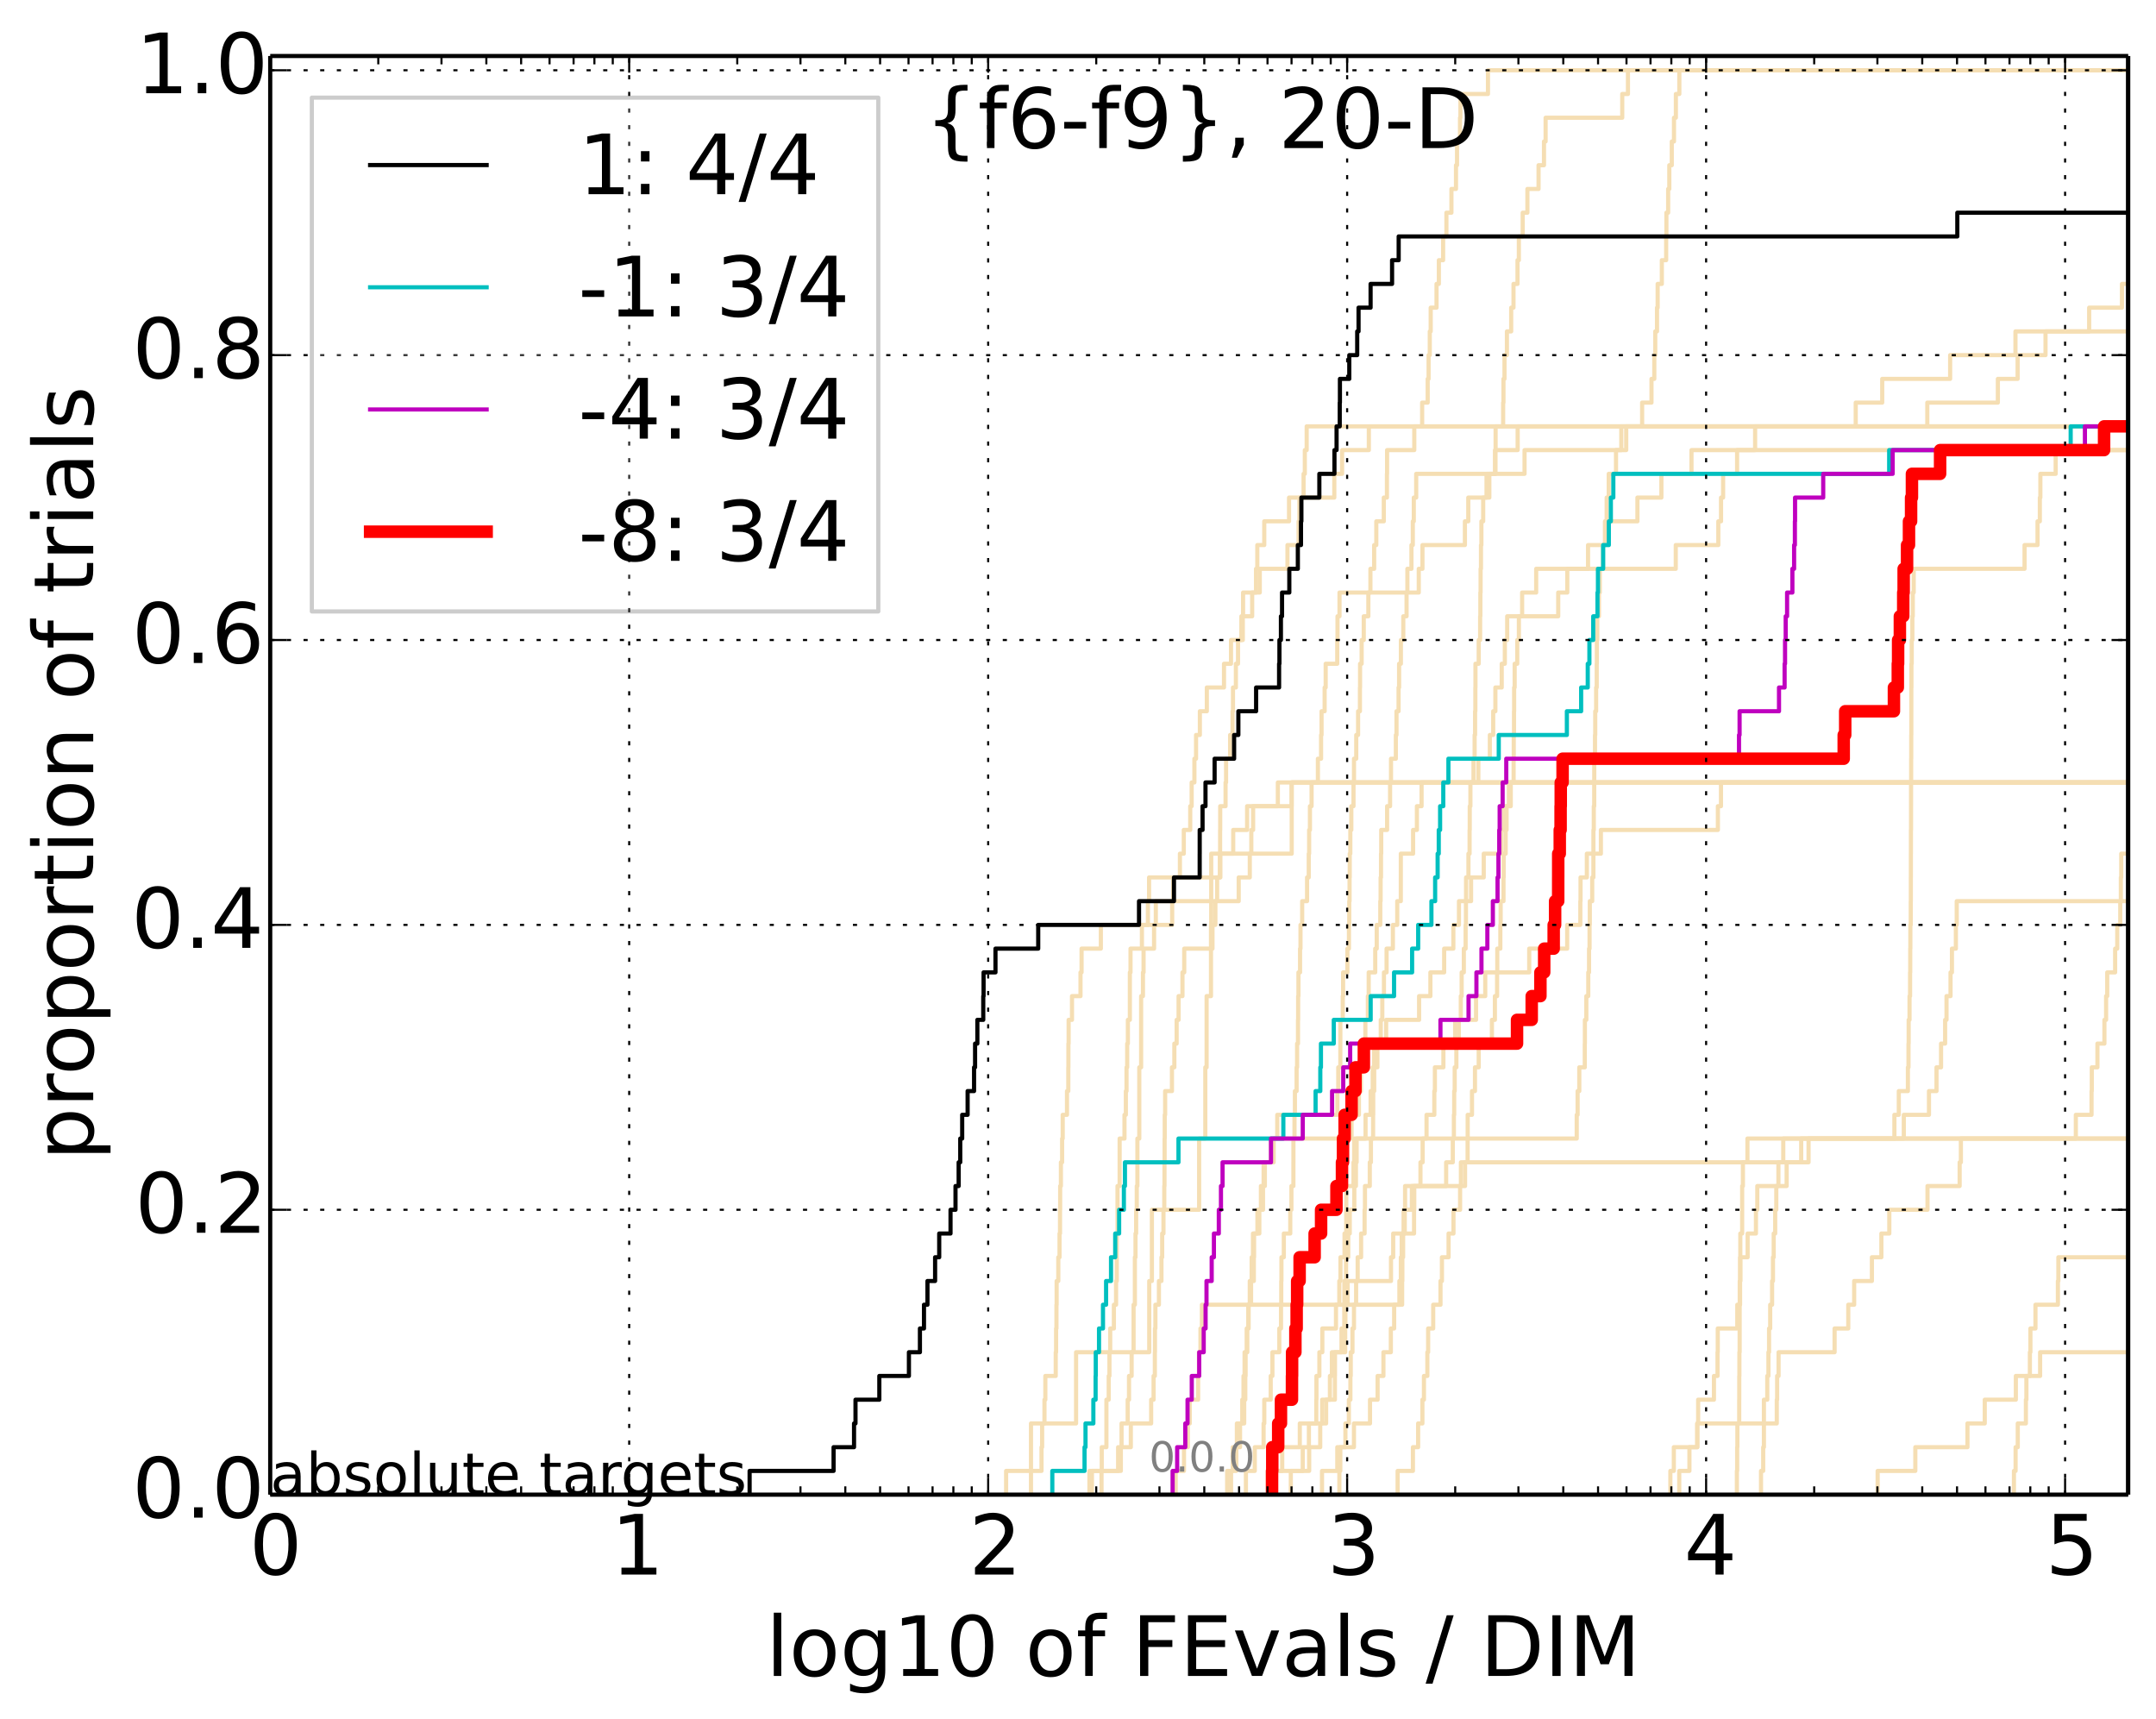 <?xml version="1.0" encoding="utf-8" standalone="no"?>
<!DOCTYPE svg PUBLIC "-//W3C//DTD SVG 1.1//EN"
  "http://www.w3.org/Graphics/SVG/1.1/DTD/svg11.dtd">
<!-- Created with matplotlib (http://matplotlib.org/) -->
<svg height="413pt" version="1.1" viewBox="0 0 518 413" width="518pt" xmlns="http://www.w3.org/2000/svg" xmlns:xlink="http://www.w3.org/1999/xlink">
 <defs>
  <style type="text/css">
*{stroke-linecap:butt;stroke-linejoin:round;}
  </style>
 </defs>
 <g id="figure_1">
  <g id="patch_1">
   <path d="
M0 413.969
L518.522 413.969
L518.522 0
L0 0
z
" style="fill:#ffffff;"/>
  </g>
  <g id="axes_1">
   <g id="patch_2">
    <path d="
M64.922 359.056
L511.322 359.056
L511.322 13.456
L64.922 13.456
z
" style="fill:#ffffff;"/>
   </g>
   <g id="line2d_1">
    <path clip-path="url(#p4b24e7e61f)" d="
M261.744 359.056
L261.744 353.353
L264.705 353.353
L264.705 347.65
L265.827 347.65
L265.827 341.947
L265.827 341.947
L265.827 336.244
L266.375 336.244
L266.375 330.541
L266.557 330.541
L266.557 324.839
L266.737 324.839
L266.737 319.136
L267.625 319.136
L267.625 313.433
L268.148 313.433
L268.148 307.73
L268.321 307.73
L268.321 302.027
L268.321 302.027
L268.321 296.324
L268.493 296.324
L268.493 290.621
L268.493 290.621
L268.493 284.918
L269.004 284.918
L269.004 279.215
L269.004 279.215
L269.004 273.512
L270.17 273.512
L270.17 267.809
L270.497 267.809
L270.497 262.106
L270.659 262.106
L270.659 256.403
L270.821 256.403
L270.821 250.7
L270.982 250.7
L270.982 244.997
L271.46 244.997
L271.46 239.294
L271.46 239.294
L271.46 233.591
L271.618 233.591
L271.618 227.888
L274.357 227.888
L274.357 222.185
L275.796 222.185
L275.796 216.482
L276.077 216.482
L276.077 210.779
L293.206 210.779
L293.206 205.076
L296.293 205.076
L296.293 199.373
L299.629 199.373
L299.629 193.67
L307.015 193.67
L307.015 187.967
L307.015 187.967
L307.015 187.967
L511.322 187.967" style="fill:none;stroke:#f5deb3;stroke-linecap:square;"/>
   </g>
   <g id="line2d_2"/>
   <g id="line2d_3">
    <path clip-path="url(#p4b24e7e61f)" d="
M262.345 359.056
L262.345 353.353
L268.64 353.353
L268.64 347.65
L271.693 347.65
L271.693 341.947
L276.574 341.947
L276.574 336.244
L277.162 336.244
L277.162 330.541
L277.465 330.541
L277.465 324.839
L277.491 324.839
L277.491 319.136
L277.594 319.136
L277.594 313.433
L278.443 313.433
L278.443 307.73
L279.051 307.73
L279.051 302.027
L279.224 302.027
L279.224 296.324
L279.535 296.324
L279.535 290.621
L279.729 290.621
L279.729 284.918
L279.778 284.918
L279.778 279.215
L279.808 279.215
L279.808 273.512
L279.838 273.512
L279.838 267.809
L279.935 267.809
L279.935 262.106
L281.572 262.106
L281.572 256.403
L282.149 256.403
L282.149 250.7
L282.701 250.7
L282.701 244.997
L283.168 244.997
L283.168 239.294
L284.1 239.294
L284.1 233.591
L284.523 233.591
L284.523 227.888
L291.313 227.888
L291.313 222.185
L292.009 222.185
L292.009 216.482
L292.429 216.482
L292.429 210.779
L293.079 210.779
L293.079 205.076
L293.142 205.076
L293.142 199.373
L293.168 199.373
L293.168 193.67
L294.452 193.67
L294.452 187.967
L294.578 187.967
L294.578 182.264
L295.547 182.264
L295.547 176.561
L296.13 176.561
L296.13 170.858
L296.235 170.858
L296.235 165.155
L296.933 165.155
L296.933 159.452
L297.446 159.452
L297.446 153.749
L298.594 153.749
L298.594 148.046
L300.847 148.046
L300.847 142.343
L302.669 142.343
L302.669 136.641
L309.329 136.641
L309.329 130.938
L312.005 130.938
L312.005 125.235
L312.186 125.235
L312.186 119.532
L313.197 119.532
L313.197 113.829
L313.498 113.829
L313.498 108.126
L313.943 108.126
L313.943 102.423
L313.943 102.423
L313.943 102.423
L511.322 102.423" style="fill:none;stroke:#f5deb3;stroke-linecap:square;"/>
   </g>
   <g id="line2d_4">
    <path clip-path="url(#p4b24e7e61f)" d="
M310.13 359.056
L310.13 353.353
L314.538 353.353
L314.538 347.65
L317.196 347.65
L317.196 341.947
L317.661 341.947
L317.661 336.244
L320.722 336.244
L320.722 330.541
L320.74 330.541
L320.74 324.839
L322.307 324.839
L322.307 319.136
L322.98 319.136
L322.98 313.433
L322.996 313.433
L322.996 307.73
L323.4 307.73
L323.4 302.027
L323.928 302.027
L323.928 296.324
L324.294 296.324
L324.294 290.621
L325.39 290.621
L325.39 284.918
L325.778 284.918
L325.778 279.215
L325.948 279.215
L325.948 273.512
L328.086 273.512
L328.086 267.809
L329.298 267.809
L329.298 262.106
L329.809 262.106
L329.809 256.403
L330.146 256.403
L330.146 250.7
L333.034 250.7
L333.034 244.997
L340.951 244.997
L340.951 239.294
L343.667 239.294
L343.667 233.591
L346.974 233.591
L346.974 227.888
L349.182 227.888
L349.182 222.185
L350.532 222.185
L350.532 216.482
L353.439 216.482
L353.439 210.779
L356.484 210.779
L356.484 205.076
L360.721 205.076
L360.721 199.373
L361.313 199.373
L361.313 193.67
L362.975 193.67
L362.975 187.967
L362.975 187.967
L362.975 187.967
L511.322 187.967" style="fill:none;stroke:#f5deb3;stroke-linecap:square;"/>
   </g>
   <g id="line2d_5">
    <path clip-path="url(#p4b24e7e61f)" d="
M299.343 359.056
L299.343 353.353
L301.475 353.353
L301.475 347.65
L303.592 347.65
L303.592 341.947
L303.758 341.947
L303.758 336.244
L305.3 336.244
L305.3 330.541
L305.708 330.541
L305.708 324.839
L307.367 324.839
L307.367 319.136
L307.773 319.136
L307.773 313.433
L307.833 313.433
L307.833 307.73
L307.879 307.73
L307.879 302.027
L308.451 302.027
L308.451 296.324
L309.998 296.324
L309.998 290.621
L310.275 290.621
L310.275 284.918
L310.754 284.918
L310.754 279.215
L310.759 279.215
L310.759 273.512
L311.015 273.512
L311.015 267.809
L311.117 267.809
L311.117 262.106
L311.523 262.106
L311.523 256.403
L311.64 256.403
L311.64 250.7
L311.856 250.7
L311.856 244.997
L311.892 244.997
L311.892 239.294
L311.966 239.294
L311.966 233.591
L312.351 233.591
L312.351 227.888
L312.457 227.888
L312.457 222.185
L312.862 222.185
L312.862 216.482
L314.037 216.482
L314.037 210.779
L314.437 210.779
L314.437 205.076
L314.531 205.076
L314.531 199.373
L314.724 199.373
L314.724 193.67
L315.119 193.67
L315.119 187.967
L316.636 187.967
L316.636 182.264
L317.401 182.264
L317.401 176.561
L317.515 176.561
L317.515 170.858
L318.258 170.858
L318.258 165.155
L318.506 165.155
L318.506 159.452
L321.285 159.452
L321.285 153.749
L321.351 153.749
L321.351 148.046
L321.828 148.046
L321.828 142.343
L340.872 142.343
L340.872 136.641
L341.759 136.641
L341.759 130.938
L351.958 130.938
L351.958 125.235
L352.767 125.235
L352.767 119.532
L357.153 119.532
L357.153 113.829
L359.308 113.829
L359.308 108.126
L364.634 108.126
L364.634 102.423
L364.634 102.423
L364.634 102.423
L511.322 102.423" style="fill:none;stroke:#f5deb3;stroke-linecap:square;"/>
   </g>
   <g id="line2d_6"/>
   <g id="line2d_7">
    <path clip-path="url(#p4b24e7e61f)" d="
M295.768 359.056
L295.768 353.353
L296.184 353.353
L296.184 347.65
L297.929 347.65
L297.929 341.947
L298.465 341.947
L298.465 336.244
L298.765 336.244
L298.765 330.541
L299.023 330.541
L299.023 324.839
L299.679 324.839
L299.679 319.136
L299.994 319.136
L299.994 313.433
L300.271 313.433
L300.271 307.73
L301.248 307.73
L301.248 302.027
L301.302 302.027
L301.302 296.324
L302.11 296.324
L302.11 290.621
L303.451 290.621
L303.451 284.918
L303.598 284.918
L303.598 279.215
L305.355 279.215
L305.355 273.512
L324.723 273.512
L324.723 267.809
L326.495 267.809
L326.495 262.106
L326.975 262.106
L326.975 256.403
L327.928 256.403
L327.928 250.7
L328.04 250.7
L328.04 244.997
L328.648 244.997
L328.648 239.294
L328.841 239.294
L328.841 233.591
L330.413 233.591
L330.413 227.888
L330.772 227.888
L330.772 222.185
L331.627 222.185
L331.627 216.482
L331.707 216.482
L331.707 210.779
L331.801 210.779
L331.801 205.076
L331.853 205.076
L331.853 199.373
L333.267 199.373
L333.267 193.67
L333.98 193.67
L333.98 187.967
L334.203 187.967
L334.203 182.264
L335.365 182.264
L335.365 176.561
L335.523 176.561
L335.523 170.858
L336.02 170.858
L336.02 165.155
L336.147 165.155
L336.147 159.452
L336.576 159.452
L336.576 153.749
L337.154 153.749
L337.154 148.046
L337.942 148.046
L337.942 142.343
L338.137 142.343
L338.137 136.641
L339.112 136.641
L339.112 130.938
L339.438 130.938
L339.438 125.235
L339.679 125.235
L339.679 119.532
L340.254 119.532
L340.254 113.829
L366.287 113.829
L366.287 108.126
L390.716 108.126
L390.716 102.423
L463.052 102.423
L463.052 96.72
L480.006 96.72
L480.006 91.017
L484.754 91.017
L484.754 85.314
L491.455 85.314
L491.455 79.611
L501.94 79.611
L501.94 73.908
L509.821 73.908
L509.821 68.205
L514.418 68.205
L514.418 62.502
L519.522 62.502" style="fill:none;stroke:#f5deb3;stroke-linecap:square;"/>
   </g>
   <g id="line2d_8">
    <path clip-path="url(#p4b24e7e61f)" d="
M417.305 359.056
L417.305 353.353
L417.371 353.353
L417.371 347.65
L417.423 347.65
L417.423 341.947
L417.861 341.947
L417.861 336.244
L417.875 336.244
L417.875 330.541
L417.905 330.541
L417.905 324.839
L417.968 324.839
L417.968 319.136
L417.97 319.136
L417.97 313.433
L417.987 313.433
L417.987 307.73
L418.078 307.73
L418.078 302.027
L418.127 302.027
L418.127 296.324
L418.571 296.324
L418.571 290.621
L418.572 290.621
L418.572 284.918
L418.751 284.918
L418.751 279.215
L419.838 279.215
L419.838 273.512
L419.838 273.512
L419.838 273.512
L511.322 273.512" style="fill:none;stroke:#f5deb3;stroke-linecap:square;"/>
   </g>
   <g id="line2d_9">
    <path clip-path="url(#p4b24e7e61f)" d="
M294.838 359.056
L294.838 353.353
L297.04 353.353
L297.04 347.65
L297.173 347.65
L297.173 341.947
L298.932 341.947
L298.932 336.244
L299.192 336.244
L299.192 330.541
L299.268 330.541
L299.268 324.839
L299.533 324.839
L299.533 319.136
L299.909 319.136
L299.909 313.433
L300.581 313.433
L300.581 307.73
L300.719 307.73
L300.719 302.027
L301.039 302.027
L301.039 296.324
L302.567 296.324
L302.567 290.621
L302.946 290.621
L302.946 284.918
L303.892 284.918
L303.892 279.215
L306.012 279.215
L306.012 273.512
L306.875 273.512
L306.875 267.809
L321.319 267.809
L321.319 262.106
L321.53 262.106
L321.53 256.403
L322.03 256.403
L322.03 250.7
L322.034 250.7
L322.034 244.997
L322.611 244.997
L322.611 239.294
L322.697 239.294
L322.697 233.591
L323.723 233.591
L323.723 227.888
L324.097 227.888
L324.097 222.185
L324.172 222.185
L324.172 216.482
L324.246 216.482
L324.246 210.779
L324.289 210.779
L324.289 205.076
L324.428 205.076
L324.428 199.373
L324.666 199.373
L324.666 193.67
L325.191 193.67
L325.191 187.967
L325.31 187.967
L325.31 182.264
L325.851 182.264
L325.851 176.561
L326.292 176.561
L326.292 170.858
L326.739 170.858
L326.739 165.155
L326.77 165.155
L326.77 159.452
L327.148 159.452
L327.148 153.749
L327.655 153.749
L327.655 148.046
L328.759 148.046
L328.759 142.343
L329.256 142.343
L329.256 136.641
L330.157 136.641
L330.157 130.938
L330.67 130.938
L330.67 125.235
L332.471 125.235
L332.471 119.532
L333.226 119.532
L333.226 113.829
L333.261 113.829
L333.261 108.126
L339.795 108.126
L339.795 102.423
L341.685 102.423
L341.685 96.72
L343.016 96.72
L343.016 91.017
L343.233 91.017
L343.233 85.314
L343.517 85.314
L343.517 79.611
L343.739 79.611
L343.739 73.908
L345.142 73.908
L345.142 68.205
L345.702 68.205
L345.702 62.502
L346.726 62.502
L346.726 56.799
L347.514 56.799
L347.514 51.096
L348.72 51.096
L348.72 45.393
L349.814 45.393
L349.814 39.69
L350.063 39.69
L350.063 33.987
L350.779 33.987
L350.779 28.284
L350.884 28.284
L350.884 22.581
L357.497 22.581
L357.497 16.878
L357.497 16.878
L357.497 16.878
L511.322 16.878" style="fill:none;stroke:#f5deb3;stroke-linecap:square;"/>
   </g>
   <g id="line2d_10">
    <path clip-path="url(#p4b24e7e61f)" d="
M483.867 359.056
L483.867 353.353
L484.266 353.353
L484.266 347.65
L484.789 347.65
L484.789 341.947
L486.74 341.947
L486.74 336.244
L486.863 336.244
L486.863 330.541
L487.699 330.541
L487.699 324.839
L487.825 324.839
L487.825 319.136
L489.04 319.136
L489.04 313.433
L494.431 313.433
L494.431 307.73
L494.545 307.73
L494.545 302.027
L494.545 302.027
L494.545 302.027
L511.322 302.027" style="fill:none;stroke:#f5deb3;stroke-linecap:square;"/>
   </g>
   <g id="line2d_11">
    <path clip-path="url(#p4b24e7e61f)" d="
M305.079 359.056
L305.079 353.353
L308.067 353.353
L308.067 347.65
L312.292 347.65
L312.292 341.947
L318.616 341.947
L318.616 336.244
L319.526 336.244
L319.526 330.541
L320 330.541
L320 324.839
L323.197 324.839
L323.197 319.136
L323.247 319.136
L323.247 313.433
L323.775 313.433
L323.775 307.73
L334.201 307.73
L334.201 302.027
L334.732 302.027
L334.732 296.324
L337.506 296.324
L337.506 290.621
L339.219 290.621
L339.219 284.918
L351.993 284.918
L351.993 279.215
L432.755 279.215
L432.755 273.512
L455.144 273.512
L455.144 267.809
L456.205 267.809
L456.205 262.106
L458.39 262.106
L458.39 256.403
L458.534 256.403
L458.534 250.7
L458.573 250.7
L458.573 244.997
L458.784 244.997
L458.784 239.294
L458.917 239.294
L458.917 233.591
L458.951 233.591
L458.951 227.888
L458.982 227.888
L458.982 222.185
L459.078 222.185
L459.078 216.482
L459.098 216.482
L459.098 210.779
L459.106 210.779
L459.106 205.076
L459.117 205.076
L459.117 199.373
L459.145 199.373
L459.145 193.67
L459.148 193.67
L459.148 187.967
L459.172 187.967
L459.172 182.264
L459.192 182.264
L459.192 176.561
L459.213 176.561
L459.213 170.858
L459.215 170.858
L459.215 165.155
L459.24 165.155
L459.24 159.452
L459.31 159.452
L459.31 153.749
L459.462 153.749
L459.462 148.046
L459.567 148.046
L459.567 142.343
L459.785 142.343
L459.785 136.641
L486.417 136.641
L486.417 130.938
L489.539 130.938
L489.539 125.235
L490.092 125.235
L490.092 119.532
L490.218 119.532
L490.218 113.829
L493.896 113.829
L493.896 108.126
L519.522 108.126" style="fill:none;stroke:#f5deb3;stroke-linecap:square;"/>
   </g>
   <g id="line2d_12">
    <path clip-path="url(#p4b24e7e61f)" d="
M264.651 359.056
L264.651 353.353
L269.293 353.353
L269.293 347.65
L269.461 347.65
L269.461 341.947
L270.936 341.947
L270.936 336.244
L271.256 336.244
L271.256 330.541
L271.888 330.541
L271.888 324.839
L272.355 324.839
L272.355 319.136
L272.355 319.136
L272.355 313.433
L272.663 313.433
L272.663 307.73
L272.663 307.73
L272.663 302.027
L272.817 302.027
L272.817 296.324
L272.969 296.324
L272.969 290.621
L273.121 290.621
L273.121 284.918
L273.272 284.918
L273.272 279.215
L273.272 279.215
L273.272 273.512
L273.723 273.512
L273.723 267.809
L273.723 267.809
L273.723 262.106
L273.723 262.106
L273.723 256.403
L274.168 256.403
L274.168 250.7
L274.168 250.7
L274.168 244.997
L274.168 244.997
L274.168 239.294
L274.607 239.294
L274.607 233.591
L274.753 233.591
L274.753 227.888
L277.278 227.888
L277.278 222.185
L281.629 222.185
L281.629 216.482
L297.612 216.482
L297.612 210.779
L300.274 210.779
L300.274 205.076
L300.64 205.076
L300.64 199.373
L301.074 199.373
L301.074 193.67
L310.326 193.67
L310.326 187.967
L310.326 187.967
L310.326 187.967
L511.322 187.967" style="fill:none;stroke:#f5deb3;stroke-linecap:square;"/>
   </g>
   <g id="line2d_13"/>
   <g id="line2d_14"/>
   <g id="line2d_15"/>
   <g id="line2d_16">
    <path clip-path="url(#p4b24e7e61f)" d="
M401.321 359.056
L401.321 353.353
L402.151 353.353
L402.151 347.65
L407.79 347.65
L407.79 341.947
L426.888 341.947
L426.888 336.244
L426.974 336.244
L426.974 330.541
L427.319 330.541
L427.319 324.839
L440.778 324.839
L440.778 319.136
L444.065 319.136
L444.065 313.433
L445.482 313.433
L445.482 307.73
L449.742 307.73
L449.742 302.027
L452.018 302.027
L452.018 296.324
L453.925 296.324
L453.925 290.621
L463.1 290.621
L463.1 284.918
L470.825 284.918
L470.825 279.215
L471.122 279.215
L471.122 273.512
L498.74 273.512
L498.74 267.809
L502.511 267.809
L502.511 262.106
L502.573 262.106
L502.573 256.403
L503.929 256.403
L503.929 250.7
L505.607 250.7
L505.607 244.997
L506.01 244.997
L506.01 239.294
L506.284 239.294
L506.284 233.591
L508.184 233.591
L508.184 227.888
L508.687 227.888
L508.687 222.185
L509.414 222.185
L509.414 216.482
L509.552 216.482
L509.552 210.779
L509.647 210.779
L509.647 205.076
L511.361 205.076
L511.361 199.373
L514.634 199.373
L514.634 193.67
L517.275 193.67
L517.275 187.967
L519.522 187.967" style="fill:none;stroke:#f5deb3;stroke-linecap:square;"/>
   </g>
   <g id="line2d_17">
    <path clip-path="url(#p4b24e7e61f)" d="
M403.453 359.056
L403.453 353.353
L405.9 353.353
L405.9 347.65
L407.786 347.65
L407.786 341.947
L407.998 341.947
L407.998 336.244
L411.794 336.244
L411.794 330.541
L412.653 330.541
L412.653 324.839
L412.709 324.839
L412.709 319.136
L417.397 319.136
L417.397 313.433
L418.07 313.433
L418.07 307.73
L418.146 307.73
L418.146 302.027
L419.885 302.027
L419.885 296.324
L421.882 296.324
L421.882 290.621
L422.208 290.621
L422.208 284.918
L429.257 284.918
L429.257 279.215
L434.524 279.215
L434.524 273.512
L457.408 273.512
L457.408 267.809
L463.453 267.809
L463.453 262.106
L465.264 262.106
L465.264 256.403
L466.356 256.403
L466.356 250.7
L467.335 250.7
L467.335 244.997
L467.67 244.997
L467.67 239.294
L468.636 239.294
L468.636 233.591
L468.973 233.591
L468.973 227.888
L469.918 227.888
L469.918 222.185
L470.124 222.185
L470.124 216.482
L470.124 216.482
L470.124 216.482
L511.322 216.482" style="fill:none;stroke:#f5deb3;stroke-linecap:square;"/>
   </g>
   <g id="line2d_18">
    <path clip-path="url(#p4b24e7e61f)" d="
M241.729 359.056
L241.729 353.353
L250.234 353.353
L250.234 347.65
L250.38 347.65
L250.38 341.947
L250.945 341.947
L250.945 336.244
L251.153 336.244
L251.153 330.541
L253.651 330.541
L253.651 324.839
L253.736 324.839
L253.736 319.136
L253.821 319.136
L253.821 313.433
L253.869 313.433
L253.869 307.73
L254.265 307.73
L254.265 302.027
L254.563 302.027
L254.563 296.324
L254.681 296.324
L254.681 290.621
L254.716 290.621
L254.716 284.918
L254.893 284.918
L254.893 279.215
L255.185 279.215
L255.185 273.512
L255.325 273.512
L255.325 267.809
L256.356 267.809
L256.356 262.106
L256.671 262.106
L256.671 256.403
L256.693 256.403
L256.693 250.7
L256.749 250.7
L256.749 244.997
L257.556 244.997
L257.556 239.294
L259.6 239.294
L259.6 233.591
L259.858 233.591
L259.858 227.888
L264.487 227.888
L264.487 222.185
L277.696 222.185
L277.696 216.482
L281.87 216.482
L281.87 210.779
L283.486 210.779
L283.486 205.076
L284.416 205.076
L284.416 199.373
L285.965 199.373
L285.965 193.67
L286.307 193.67
L286.307 187.967
L286.966 187.967
L286.966 182.264
L287.363 182.264
L287.363 176.561
L288.28 176.561
L288.28 170.858
L289.952 170.858
L289.952 165.155
L294.078 165.155
L294.078 159.452
L295.761 159.452
L295.761 153.749
L298.252 153.749
L298.252 148.046
L298.663 148.046
L298.663 142.343
L301.772 142.343
L301.772 136.641
L302.08 136.641
L302.08 130.938
L303.749 130.938
L303.749 125.235
L309.706 125.235
L309.706 119.532
L320.578 119.532
L320.578 113.829
L322.454 113.829
L322.454 108.126
L328.877 108.126
L328.877 102.423
L328.877 102.423
L328.877 102.423
L511.322 102.423" style="fill:none;stroke:#f5deb3;stroke-linecap:square;"/>
   </g>
   <g id="line2d_19"/>
   <g id="line2d_20">
    <path clip-path="url(#p4b24e7e61f)" d="
M317.626 359.056
L317.626 353.353
L321.297 353.353
L321.297 347.65
L325.299 347.65
L325.299 341.947
L329.158 341.947
L329.158 336.244
L330.985 336.244
L330.985 330.541
L332.382 330.541
L332.382 324.839
L334.163 324.839
L334.163 319.136
L334.958 319.136
L334.958 313.433
L336.221 313.433
L336.221 307.73
L336.569 307.73
L336.569 302.027
L336.773 302.027
L336.773 296.324
L339.74 296.324
L339.74 290.621
L339.79 290.621
L339.79 284.918
L341.28 284.918
L341.28 279.215
L341.8 279.215
L341.8 273.512
L342.741 273.512
L342.741 267.809
L344.61 267.809
L344.61 262.106
L344.746 262.106
L344.746 256.403
L346.791 256.403
L346.791 250.7
L349.615 250.7
L349.615 244.997
L354.637 244.997
L354.637 239.294
L356.848 239.294
L356.848 233.591
L367.41 233.591
L367.41 227.888
L376.53 227.888
L376.53 222.185
L379.691 222.185
L379.691 216.482
L379.741 216.482
L379.741 210.779
L381.256 210.779
L381.256 205.076
L384.631 205.076
L384.631 199.373
L412.739 199.373
L412.739 193.67
L413.482 193.67
L413.482 187.967
L413.482 187.967
L413.482 187.967
L511.322 187.967" style="fill:none;stroke:#f5deb3;stroke-linecap:square;"/>
   </g>
   <g id="line2d_21"/>
   <g id="line2d_22">
    <path clip-path="url(#p4b24e7e61f)" d="
M321.795 359.056
L321.795 353.353
L322.02 353.353
L322.02 347.65
L323.248 347.65
L323.248 341.947
L324.08 341.947
L324.08 336.244
L324.447 336.244
L324.447 330.541
L324.527 330.541
L324.527 324.839
L324.944 324.839
L324.944 319.136
L325.306 319.136
L325.306 313.433
L325.821 313.433
L325.821 307.73
L326.194 307.73
L326.194 302.027
L327.018 302.027
L327.018 296.324
L327.858 296.324
L327.858 290.621
L327.946 290.621
L327.946 284.918
L329.103 284.918
L329.103 279.215
L329.377 279.215
L329.377 273.512
L329.904 273.512
L329.904 267.809
L329.931 267.809
L329.931 262.106
L330.166 262.106
L330.166 256.403
L330.939 256.403
L330.939 250.7
L331.742 250.7
L331.742 244.997
L332.11 244.997
L332.11 239.294
L332.507 239.294
L332.507 233.591
L333.143 233.591
L333.143 227.888
L334.654 227.888
L334.654 222.185
L335.699 222.185
L335.699 216.482
L336.556 216.482
L336.556 210.779
L336.56 210.779
L336.56 205.076
L339.512 205.076
L339.512 199.373
L340.426 199.373
L340.426 193.67
L341.545 193.67
L341.545 187.967
L355.187 187.967
L355.187 182.264
L357.949 182.264
L357.949 176.561
L358.756 176.561
L358.756 170.858
L359.278 170.858
L359.278 165.155
L360.804 165.155
L360.804 159.452
L361.55 159.452
L361.55 153.749
L362.116 153.749
L362.116 148.046
L374.379 148.046
L374.379 142.343
L376.557 142.343
L376.557 136.641
L381.545 136.641
L381.545 130.938
L385.636 130.938
L385.636 125.235
L393.405 125.235
L393.405 119.532
L399.167 119.532
L399.167 113.829
L406.395 113.829
L406.395 108.126
L406.395 108.126
L406.395 108.126
L511.322 108.126" style="fill:none;stroke:#f5deb3;stroke-linecap:square;"/>
   </g>
   <g id="line2d_23">
    <path clip-path="url(#p4b24e7e61f)" d="
M451.121 359.056
L451.121 353.353
L460.175 353.353
L460.175 347.65
L472.702 347.65
L472.702 341.947
L476.857 341.947
L476.857 336.244
L484.326 336.244
L484.326 330.541
L490.159 330.541
L490.159 324.839
L490.159 324.839
L490.159 324.839
L511.322 324.839" style="fill:none;stroke:#f5deb3;stroke-linecap:square;"/>
   </g>
   <g id="line2d_24">
    <path clip-path="url(#p4b24e7e61f)" d="
M304.618 359.056
L304.618 353.353
L312.999 353.353
L312.999 347.65
L314.476 347.65
L314.476 341.947
L316.254 341.947
L316.254 336.244
L316.288 336.244
L316.288 330.541
L316.993 330.541
L316.993 324.839
L317.703 324.839
L317.703 319.136
L320.981 319.136
L320.981 313.433
L321.781 313.433
L321.781 307.73
L322.065 307.73
L322.065 302.027
L323.036 302.027
L323.036 296.324
L323.443 296.324
L323.443 290.621
L323.458 290.621
L323.458 284.918
L325.191 284.918
L325.191 279.215
L325.351 279.215
L325.351 273.512
L378.824 273.512
L378.824 267.809
L379.036 267.809
L379.036 262.106
L379.44 262.106
L379.44 256.403
L380.762 256.403
L380.762 250.7
L380.786 250.7
L380.786 244.997
L381.132 244.997
L381.132 239.294
L381.597 239.294
L381.597 233.591
L381.782 233.591
L381.782 227.888
L381.908 227.888
L381.908 222.185
L381.969 222.185
L381.969 216.482
L382.546 216.482
L382.546 210.779
L382.83 210.779
L382.83 205.076
L382.835 205.076
L382.835 199.373
L382.924 199.373
L382.924 193.67
L383.028 193.67
L383.028 187.967
L383.034 187.967
L383.034 182.264
L383.215 182.264
L383.215 176.561
L383.27 176.561
L383.27 170.858
L383.486 170.858
L383.486 165.155
L383.628 165.155
L383.628 159.452
L383.661 159.452
L383.661 153.749
L383.756 153.749
L383.756 148.046
L384.167 148.046
L384.167 142.343
L384.372 142.343
L384.372 136.641
L385.137 136.641
L385.137 130.938
L385.648 130.938
L385.648 125.235
L386.017 125.235
L386.017 119.532
L386.512 119.532
L386.512 113.829
L388.262 113.829
L388.262 108.126
L389.532 108.126
L389.532 102.423
L394.538 102.423
L394.538 96.72
L396.786 96.72
L396.786 91.017
L397.462 91.017
L397.462 85.314
L397.688 85.314
L397.688 79.611
L398.112 79.611
L398.112 73.908
L398.267 73.908
L398.267 68.205
L399.272 68.205
L399.272 62.502
L400.313 62.502
L400.313 56.799
L400.37 56.799
L400.37 51.096
L400.792 51.096
L400.792 45.393
L401.066 45.393
L401.066 39.69
L401.662 39.69
L401.662 33.987
L402.191 33.987
L402.191 28.284
L402.646 28.284
L402.646 22.581
L403.476 22.581
L403.476 16.878
L403.476 16.878
L403.476 16.878
L511.322 16.878" style="fill:none;stroke:#f5deb3;stroke-linecap:square;"/>
   </g>
   <g id="line2d_25">
    <path clip-path="url(#p4b24e7e61f)" d="
M423.1 359.056
L423.1 353.353
L423.627 353.353
L423.627 347.65
L423.795 347.65
L423.795 341.947
L423.797 341.947
L423.797 336.244
L424.605 336.244
L424.605 330.541
L424.882 330.541
L424.882 324.839
L425.031 324.839
L425.031 319.136
L425.307 319.136
L425.307 313.433
L425.763 313.433
L425.763 307.73
L425.972 307.73
L425.972 302.027
L426.15 302.027
L426.15 296.324
L426.507 296.324
L426.507 290.621
L426.772 290.621
L426.772 284.918
L427.282 284.918
L427.282 279.215
L428.445 279.215
L428.445 273.512
L428.445 273.512
L428.445 273.512
L511.322 273.512" style="fill:none;stroke:#f5deb3;stroke-linecap:square;"/>
   </g>
   <g id="line2d_26">
    <path clip-path="url(#p4b24e7e61f)" d="
M335.794 359.056
L335.794 353.353
L339.47 353.353
L339.47 347.65
L340.721 347.65
L340.721 341.947
L341.745 341.947
L341.745 336.244
L342.116 336.244
L342.116 330.541
L342.938 330.541
L342.938 324.839
L343.125 324.839
L343.125 319.136
L344.34 319.136
L344.34 313.433
L346.094 313.433
L346.094 307.73
L346.438 307.73
L346.438 302.027
L348.034 302.027
L348.034 296.324
L349.211 296.324
L349.211 290.621
L350.802 290.621
L350.802 284.918
L350.999 284.918
L350.999 279.215
L352.609 279.215
L352.609 273.512
L352.625 273.512
L352.625 267.809
L353.658 267.809
L353.658 262.106
L354.377 262.106
L354.377 256.403
L355.274 256.403
L355.274 250.7
L358.448 250.7
L358.448 244.997
L359.162 244.997
L359.162 239.294
L359.692 239.294
L359.692 233.591
L359.736 233.591
L359.736 227.888
L360.473 227.888
L360.473 222.185
L360.546 222.185
L360.546 216.482
L361.23 216.482
L361.23 210.779
L361.27 210.779
L361.27 205.076
L361.757 205.076
L361.757 199.373
L361.968 199.373
L361.968 193.67
L362.524 193.67
L362.524 187.967
L363.663 187.967
L363.663 182.264
L363.693 182.264
L363.693 176.561
L363.753 176.561
L363.753 170.858
L363.786 170.858
L363.786 165.155
L363.912 165.155
L363.912 159.452
L364.537 159.452
L364.537 153.749
L364.925 153.749
L364.925 148.046
L365.706 148.046
L365.706 142.343
L369.083 142.343
L369.083 136.641
L402.617 136.641
L402.617 130.938
L412.843 130.938
L412.843 125.235
L413.495 125.235
L413.495 119.532
L413.994 119.532
L413.994 113.829
L417.356 113.829
L417.356 108.126
L421.684 108.126
L421.684 102.423
L445.855 102.423
L445.855 96.72
L452.222 96.72
L452.222 91.017
L468.54 91.017
L468.54 85.314
L484.234 85.314
L484.234 79.611
L484.234 79.611
L484.234 79.611
L511.322 79.611" style="fill:none;stroke:#f5deb3;stroke-linecap:square;"/>
   </g>
   <g id="line2d_27"/>
   <g id="line2d_28">
    <path clip-path="url(#p4b24e7e61f)" d="
M282.477 359.056
L282.477 353.353
L284.465 353.353
L284.465 347.65
L285.386 347.65
L285.386 341.947
L285.857 341.947
L285.857 336.244
L287.868 336.244
L287.868 330.541
L288.062 330.541
L288.062 324.839
L288.424 324.839
L288.424 319.136
L288.768 319.136
L288.768 313.433
L336.877 313.433
L336.877 307.73
L336.933 307.73
L336.933 302.027
L337.112 302.027
L337.112 296.324
L337.227 296.324
L337.227 290.621
L337.584 290.621
L337.584 284.918
L347.452 284.918
L347.452 279.215
L349.046 279.215
L349.046 273.512
L349.309 273.512
L349.309 267.809
L349.388 267.809
L349.388 262.106
L349.508 262.106
L349.508 256.403
L349.911 256.403
L349.911 250.7
L350.491 250.7
L350.491 244.997
L350.972 244.997
L350.972 239.294
L351.176 239.294
L351.176 233.591
L351.7 233.591
L351.7 227.888
L352.129 227.888
L352.129 222.185
L352.207 222.185
L352.207 216.482
L352.24 216.482
L352.24 210.779
L352.808 210.779
L352.808 205.076
L353.084 205.076
L353.084 199.373
L353.121 199.373
L353.121 193.67
L353.282 193.67
L353.282 187.967
L354.024 187.967
L354.024 182.264
L354.293 182.264
L354.293 176.561
L354.404 176.561
L354.404 170.858
L354.468 170.858
L354.468 165.155
L354.494 165.155
L354.494 159.452
L355.273 159.452
L355.273 153.749
L355.615 153.749
L355.615 148.046
L355.67 148.046
L355.67 142.343
L355.727 142.343
L355.727 136.641
L355.82 136.641
L355.82 130.938
L355.923 130.938
L355.923 125.235
L356.35 125.235
L356.35 119.532
L357.828 119.532
L357.828 113.829
L359.186 113.829
L359.186 108.126
L359.332 108.126
L359.332 102.423
L361.145 102.423
L361.145 96.72
L361.222 96.72
L361.222 91.017
L361.471 91.017
L361.471 85.314
L362.052 85.314
L362.052 79.611
L363.079 79.611
L363.079 73.908
L363.634 73.908
L363.634 68.205
L364.595 68.205
L364.595 62.502
L364.919 62.502
L364.919 56.799
L365.842 56.799
L365.842 51.096
L366.975 51.096
L366.975 45.393
L369.653 45.393
L369.653 39.69
L370.957 39.69
L370.957 33.987
L371.347 33.987
L371.347 28.284
L389.76 28.284
L389.76 22.581
L391.131 22.581
L391.131 16.878
L391.131 16.878
L391.131 16.878
L511.322 16.878" style="fill:none;stroke:#f5deb3;stroke-linecap:square;"/>
   </g>
   <g id="line2d_29">
    <path clip-path="url(#p4b24e7e61f)" d="
M247.703 359.056
L247.703 353.353
L247.703 353.353
L247.703 347.65
L247.703 347.65
L247.703 341.947
L258.539 341.947
L258.539 336.244
L258.539 336.244
L258.539 330.541
L258.539 330.541
L258.539 324.839
L276.117 324.839
L276.117 319.136
L276.117 319.136
L276.117 313.433
L276.117 313.433
L276.117 307.73
L276.751 307.73
L276.751 302.027
L276.751 302.027
L276.751 296.324
L276.751 296.324
L276.751 290.621
L288.101 290.621
L288.101 284.918
L288.101 284.918
L288.101 279.215
L288.101 279.215
L288.101 273.512
L289.586 273.512
L289.586 267.809
L289.586 267.809
L289.586 262.106
L289.586 262.106
L289.586 256.403
L289.901 256.403
L289.901 250.7
L289.901 250.7
L289.901 244.997
L289.901 244.997
L289.901 239.294
L290.952 239.294
L290.952 233.591
L290.952 233.591
L290.952 227.888
L290.952 227.888
L290.952 222.185
L291.005 222.185
L291.005 216.482
L291.005 216.482
L291.005 210.779
L291.005 210.779
L291.005 205.076
L310.345 205.076
L310.345 199.373
L310.345 199.373
L310.345 193.67
L310.345 193.67
L310.345 187.967
L310.345 187.967
L310.345 187.967
L511.322 187.967" style="fill:none;stroke:#f5deb3;stroke-linecap:square;"/>
   </g>
   <g id="line2d_30"/>
   <g id="line2d_31">
    <path clip-path="url(#p4b24e7e61f)" d="
M180.102 359.056
L180.102 353.353
L200.277 353.353
L200.277 347.65
L205.19 347.65
L205.19 341.947
L205.542 341.947
L205.542 336.244
L211.266 336.244
L211.266 330.541
L218.377 330.541
L218.377 324.839
L221.021 324.839
L221.021 319.136
L221.995 319.136
L221.995 313.433
L222.833 313.433
L222.833 307.73
L224.668 307.73
L224.668 302.027
L225.655 302.027
L225.655 296.324
L228.374 296.324
L228.374 290.621
L229.57 290.621
L229.57 284.918
L230.325 284.918
L230.325 279.215
L230.708 279.215
L230.708 273.512
L231.175 273.512
L231.175 267.809
L232.48 267.809
L232.48 262.106
L234.028 262.106
L234.028 256.403
L234.273 256.403
L234.273 250.7
L234.819 250.7
L234.819 244.997
L236.238 244.997
L236.238 239.294
L236.315 239.294
L236.315 233.591
L239.173 233.591
L239.173 227.888
L249.441 227.888
L249.441 222.185
L273.659 222.185
L273.659 216.482
L282.058 216.482
L282.058 210.779
L288.236 210.779
L288.236 205.076
L288.241 205.076
L288.241 199.373
L288.924 199.373
L288.924 193.67
L289.632 193.67
L289.632 187.967
L291.821 187.967
L291.821 182.264
L296.507 182.264
L296.507 176.561
L297.529 176.561
L297.529 170.858
L301.792 170.858
L301.792 165.155
L307.315 165.155
L307.315 159.452
L307.396 159.452
L307.396 153.749
L307.753 153.749
L307.753 148.046
L308.024 148.046
L308.024 142.343
L309.771 142.343
L309.771 136.641
L311.82 136.641
L311.82 130.938
L312.578 130.938
L312.578 125.235
L312.671 125.235
L312.671 119.532
L316.986 119.532
L316.986 113.829
L320.615 113.829
L320.615 108.126
L321.125 108.126
L321.125 102.423
L321.887 102.423
L321.887 96.72
L321.93 96.72
L321.93 91.017
L324.178 91.017
L324.178 85.314
L326.081 85.314
L326.081 79.611
L326.405 79.611
L326.405 73.908
L329.298 73.908
L329.298 68.205
L334.46 68.205
L334.46 62.502
L336.045 62.502
L336.045 56.799
L470.264 56.799
L470.264 51.096
L470.264 51.096
L470.264 51.096
L511.322 51.096" style="fill:none;stroke:#000000;stroke-linecap:square;"/>
   </g>
   <g id="line2d_32"/>
   <g id="line2d_33">
    <path clip-path="url(#p4b24e7e61f)" d="
M252.829 359.056
L252.829 353.353
L260.571 353.353
L260.571 347.65
L260.803 347.65
L260.803 341.947
L262.69 341.947
L262.69 336.244
L263.23 336.244
L263.23 330.541
L263.268 330.541
L263.268 324.839
L264.048 324.839
L264.048 319.136
L265.002 319.136
L265.002 313.433
L265.748 313.433
L265.748 307.73
L266.933 307.73
L266.933 302.027
L267.941 302.027
L267.941 296.324
L268.883 296.324
L268.883 290.621
L270.022 290.621
L270.022 284.918
L270.28 284.918
L270.28 279.215
L283.14 279.215
L283.14 273.512
L308.336 273.512
L308.336 267.809
L316.083 267.809
L316.083 262.106
L317.216 262.106
L317.216 256.403
L317.37 256.403
L317.37 250.7
L320.452 250.7
L320.452 244.997
L329.318 244.997
L329.318 239.294
L334.936 239.294
L334.936 233.591
L339.275 233.591
L339.275 227.888
L340.731 227.888
L340.731 222.185
L343.914 222.185
L343.914 216.482
L344.807 216.482
L344.807 210.779
L345.407 210.779
L345.407 205.076
L345.674 205.076
L345.674 199.373
L346 199.373
L346 193.67
L346.76 193.67
L346.76 187.967
L347.994 187.967
L347.994 182.264
L360.09 182.264
L360.09 176.561
L376.456 176.561
L376.456 170.858
L379.886 170.858
L379.886 165.155
L381.473 165.155
L381.473 159.452
L381.867 159.452
L381.867 153.749
L382.788 153.749
L382.788 148.046
L383.812 148.046
L383.812 142.343
L383.923 142.343
L383.923 136.641
L385.176 136.641
L385.176 130.938
L386.542 130.938
L386.542 125.235
L387.024 125.235
L387.024 119.532
L387.618 119.532
L387.618 113.829
L453.892 113.829
L453.892 108.126
L497.501 108.126
L497.501 102.423
L497.501 102.423
L497.501 102.423
L511.322 102.423" style="fill:none;stroke:#00bfbf;stroke-linecap:square;"/>
   </g>
   <g id="line2d_34"/>
   <g id="line2d_35">
    <path clip-path="url(#p4b24e7e61f)" d="
M281.733 359.056
L281.733 353.353
L282.824 353.353
L282.824 347.65
L284.778 347.65
L284.778 341.947
L285.319 341.947
L285.319 336.244
L286.332 336.244
L286.332 330.541
L288.12 330.541
L288.12 324.839
L289.203 324.839
L289.203 319.136
L289.656 319.136
L289.656 313.433
L289.873 313.433
L289.873 307.73
L291.122 307.73
L291.122 302.027
L291.654 302.027
L291.654 296.324
L292.832 296.324
L292.832 290.621
L293.349 290.621
L293.349 284.918
L293.73 284.918
L293.73 279.215
L305.37 279.215
L305.37 273.512
L313.001 273.512
L313.001 267.809
L320.043 267.809
L320.043 262.106
L322.724 262.106
L322.724 256.403
L324.39 256.403
L324.39 250.7
L346.081 250.7
L346.081 244.997
L352.831 244.997
L352.831 239.294
L354.724 239.294
L354.724 233.591
L355.94 233.591
L355.94 227.888
L357.351 227.888
L357.351 222.185
L358.673 222.185
L358.673 216.482
L359.8 216.482
L359.8 210.779
L360.015 210.779
L360.015 205.076
L360.207 205.076
L360.207 199.373
L360.31 199.373
L360.31 193.67
L361.02 193.67
L361.02 187.967
L361.894 187.967
L361.894 182.264
L417.813 182.264
L417.813 176.561
L417.953 176.561
L417.953 170.858
L427.424 170.858
L427.424 165.155
L428.77 165.155
L428.77 159.452
L428.875 159.452
L428.875 153.749
L429.031 153.749
L429.031 148.046
L429.365 148.046
L429.365 142.343
L430.639 142.343
L430.639 136.641
L431.053 136.641
L431.053 130.938
L431.238 130.938
L431.238 125.235
L431.28 125.235
L431.28 119.532
L438.046 119.532
L438.046 113.829
L454.733 113.829
L454.733 108.126
L500.925 108.126
L500.925 102.423
L500.925 102.423
L500.925 102.423
L511.322 102.423" style="fill:none;stroke:#bf00bf;stroke-linecap:square;"/>
   </g>
   <g id="line2d_36"/>
   <g id="line2d_37">
    <path clip-path="url(#p4b24e7e61f)" d="
M305.623 359.056
L305.623 353.353
L305.677 353.353
L305.677 347.65
L307.1 347.65
L307.1 341.947
L307.764 341.947
L307.764 336.244
L310.409 336.244
L310.409 330.541
L310.436 330.541
L310.436 324.839
L311.23 324.839
L311.23 319.136
L311.534 319.136
L311.534 313.433
L311.655 313.433
L311.655 307.73
L312.247 307.73
L312.247 302.027
L315.853 302.027
L315.853 296.324
L317.405 296.324
L317.405 290.621
L321.097 290.621
L321.097 284.918
L322.423 284.918
L322.423 279.215
L322.663 279.215
L322.663 273.512
L323.059 273.512
L323.059 267.809
L324.73 267.809
L324.73 262.106
L325.667 262.106
L325.667 256.403
L327.68 256.403
L327.68 250.7
L364.48 250.7
L364.48 244.997
L368.011 244.997
L368.011 239.294
L370.1 239.294
L370.1 233.591
L371.007 233.591
L371.007 227.888
L373.289 227.888
L373.289 222.185
L373.629 222.185
L373.629 216.482
L374.373 216.482
L374.373 210.779
L374.377 210.779
L374.377 205.076
L374.747 205.076
L374.747 199.373
L374.95 199.373
L374.95 193.67
L374.986 193.67
L374.986 187.967
L375.429 187.967
L375.429 182.264
L442.971 182.264
L442.971 176.561
L443.33 176.561
L443.33 170.858
L455.034 170.858
L455.034 165.155
L455.966 165.155
L455.966 159.452
L456.039 159.452
L456.039 153.749
L456.462 153.749
L456.462 148.046
L457.271 148.046
L457.271 142.343
L457.372 142.343
L457.372 136.641
L458.192 136.641
L458.192 130.938
L458.651 130.938
L458.651 125.235
L459.156 125.235
L459.156 119.532
L459.362 119.532
L459.362 113.829
L466.126 113.829
L466.126 108.126
L505.527 108.126
L505.527 102.423
L505.527 102.423
L505.527 102.423
L511.322 102.423" style="fill:none;stroke:#ff0000;stroke-linecap:square;stroke-width:3.0;"/>
   </g>
   <g id="line2d_38"/>
   <g id="line2d_39">
    <path clip-path="url(#p4b24e7e61f)" d="
M511.322 359.056
L511.322 13.456" style="fill:none;stroke:#000000;stroke-linecap:square;"/>
   </g>
   <g id="matplotlib.axis_1">
    <g id="xtick_1">
     <g id="line2d_40">
      <path clip-path="url(#p4b24e7e61f)" d="
M64.922 359.056
L64.922 13.456" style="fill:none;stroke:#000000;stroke-dasharray:1,3;stroke-dashoffset:0.0;stroke-width:0.5;"/>
     </g>
     <g id="line2d_41">
      <defs>
       <path d="
M0 0
L0 -4" id="m93b0483c22" style="stroke:#000000;stroke-width:0.5;"/>
      </defs>
      <g>
       <use style="stroke:#000000;stroke-width:0.5;" x="64.922" xlink:href="#m93b0483c22" y="359.056"/>
      </g>
     </g>
     <g id="line2d_42">
      <defs>
       <path d="
M0 0
L0 4" id="m741efc42ff" style="stroke:#000000;stroke-width:0.5;"/>
      </defs>
      <g>
       <use style="stroke:#000000;stroke-width:0.5;" x="64.922" xlink:href="#m741efc42ff" y="13.456"/>
      </g>
     </g>
     <g id="text_1">
      <!-- 0 -->
      <defs>
       <path d="
M31.781 66.406
Q24.172 66.406 20.328 58.906
Q16.5 51.422 16.5 36.375
Q16.5 21.391 20.328 13.891
Q24.172 6.391 31.781 6.391
Q39.453 6.391 43.281 13.891
Q47.125 21.391 47.125 36.375
Q47.125 51.422 43.281 58.906
Q39.453 66.406 31.781 66.406
M31.781 74.219
Q44.047 74.219 50.516 64.516
Q56.984 54.828 56.984 36.375
Q56.984 17.969 50.516 8.266
Q44.047 -1.422 31.781 -1.422
Q19.531 -1.422 13.062 8.266
Q6.594 17.969 6.594 36.375
Q6.594 54.828 13.062 64.516
Q19.531 74.219 31.781 74.219" id="BitstreamVeraSans-Roman-30"/>
      </defs>
      <g transform="translate(59.883 378.253)scale(0.2 -0.2)">
       <use xlink:href="#BitstreamVeraSans-Roman-30"/>
      </g>
     </g>
    </g>
    <g id="xtick_2">
     <g id="line2d_43">
      <path clip-path="url(#p4b24e7e61f)" d="
M151.169 359.056
L151.169 13.456" style="fill:none;stroke:#000000;stroke-dasharray:1,3;stroke-dashoffset:0.0;stroke-width:0.5;"/>
     </g>
     <g id="line2d_44">
      <g>
       <use style="stroke:#000000;stroke-width:0.5;" x="151.169" xlink:href="#m93b0483c22" y="359.056"/>
      </g>
     </g>
     <g id="line2d_45">
      <g>
       <use style="stroke:#000000;stroke-width:0.5;" x="151.169" xlink:href="#m741efc42ff" y="13.456"/>
      </g>
     </g>
     <g id="text_2">
      <!-- 1 -->
      <defs>
       <path d="
M12.406 8.297
L28.516 8.297
L28.516 63.922
L10.984 60.406
L10.984 69.391
L28.422 72.906
L38.281 72.906
L38.281 8.297
L54.391 8.297
L54.391 0
L12.406 0
z
" id="BitstreamVeraSans-Roman-31"/>
      </defs>
      <g transform="translate(146.829 378.253)scale(0.2 -0.2)">
       <use xlink:href="#BitstreamVeraSans-Roman-31"/>
      </g>
     </g>
    </g>
    <g id="xtick_3">
     <g id="line2d_46">
      <path clip-path="url(#p4b24e7e61f)" d="
M237.417 359.056
L237.417 13.456" style="fill:none;stroke:#000000;stroke-dasharray:1,3;stroke-dashoffset:0.0;stroke-width:0.5;"/>
     </g>
     <g id="line2d_47">
      <g>
       <use style="stroke:#000000;stroke-width:0.5;" x="237.417" xlink:href="#m93b0483c22" y="359.056"/>
      </g>
     </g>
     <g id="line2d_48">
      <g>
       <use style="stroke:#000000;stroke-width:0.5;" x="237.417" xlink:href="#m741efc42ff" y="13.456"/>
      </g>
     </g>
     <g id="text_3">
      <!-- 2 -->
      <defs>
       <path d="
M19.188 8.297
L53.609 8.297
L53.609 0
L7.328 0
L7.328 8.297
Q12.938 14.109 22.625 23.891
Q32.328 33.688 34.812 36.531
Q39.547 41.844 41.422 45.531
Q43.312 49.219 43.312 52.781
Q43.312 58.594 39.234 62.25
Q35.156 65.922 28.609 65.922
Q23.969 65.922 18.812 64.312
Q13.672 62.703 7.812 59.422
L7.812 69.391
Q13.766 71.781 18.938 73
Q24.125 74.219 28.422 74.219
Q39.75 74.219 46.484 68.547
Q53.219 62.891 53.219 53.422
Q53.219 48.922 51.531 44.891
Q49.859 40.875 45.406 35.406
Q44.188 33.984 37.641 27.219
Q31.109 20.453 19.188 8.297" id="BitstreamVeraSans-Roman-32"/>
      </defs>
      <g transform="translate(232.789 378.253)scale(0.2 -0.2)">
       <use xlink:href="#BitstreamVeraSans-Roman-32"/>
      </g>
     </g>
    </g>
    <g id="xtick_4">
     <g id="line2d_49">
      <path clip-path="url(#p4b24e7e61f)" d="
M323.665 359.056
L323.665 13.456" style="fill:none;stroke:#000000;stroke-dasharray:1,3;stroke-dashoffset:0.0;stroke-width:0.5;"/>
     </g>
     <g id="line2d_50">
      <g>
       <use style="stroke:#000000;stroke-width:0.5;" x="323.665" xlink:href="#m93b0483c22" y="359.056"/>
      </g>
     </g>
     <g id="line2d_51">
      <g>
       <use style="stroke:#000000;stroke-width:0.5;" x="323.665" xlink:href="#m741efc42ff" y="13.456"/>
      </g>
     </g>
     <g id="text_4">
      <!-- 3 -->
      <defs>
       <path d="
M40.578 39.312
Q47.656 37.797 51.625 33
Q55.609 28.219 55.609 21.188
Q55.609 10.406 48.188 4.484
Q40.766 -1.422 27.094 -1.422
Q22.516 -1.422 17.656 -0.516
Q12.797 0.391 7.625 2.203
L7.625 11.719
Q11.719 9.328 16.594 8.109
Q21.484 6.891 26.812 6.891
Q36.078 6.891 40.938 10.547
Q45.797 14.203 45.797 21.188
Q45.797 27.641 41.281 31.266
Q36.766 34.906 28.719 34.906
L20.219 34.906
L20.219 43.016
L29.109 43.016
Q36.375 43.016 40.234 45.922
Q44.094 48.828 44.094 54.297
Q44.094 59.906 40.109 62.906
Q36.141 65.922 28.719 65.922
Q24.656 65.922 20.016 65.031
Q15.375 64.156 9.812 62.312
L9.812 71.094
Q15.438 72.656 20.344 73.438
Q25.25 74.219 29.594 74.219
Q40.828 74.219 47.359 69.109
Q53.906 64.016 53.906 55.328
Q53.906 49.266 50.438 45.094
Q46.969 40.922 40.578 39.312" id="BitstreamVeraSans-Roman-33"/>
      </defs>
      <g transform="translate(318.866 378.253)scale(0.2 -0.2)">
       <use xlink:href="#BitstreamVeraSans-Roman-33"/>
      </g>
     </g>
    </g>
    <g id="xtick_5">
     <g id="line2d_52">
      <path clip-path="url(#p4b24e7e61f)" d="
M409.912 359.056
L409.912 13.456" style="fill:none;stroke:#000000;stroke-dasharray:1,3;stroke-dashoffset:0.0;stroke-width:0.5;"/>
     </g>
     <g id="line2d_53">
      <g>
       <use style="stroke:#000000;stroke-width:0.5;" x="409.912" xlink:href="#m93b0483c22" y="359.056"/>
      </g>
     </g>
     <g id="line2d_54">
      <g>
       <use style="stroke:#000000;stroke-width:0.5;" x="409.912" xlink:href="#m741efc42ff" y="13.456"/>
      </g>
     </g>
     <g id="text_5">
      <!-- 4 -->
      <defs>
       <path d="
M37.797 64.312
L12.891 25.391
L37.797 25.391
z

M35.203 72.906
L47.609 72.906
L47.609 25.391
L58.016 25.391
L58.016 17.188
L47.609 17.188
L47.609 0
L37.797 0
L37.797 17.188
L4.891 17.188
L4.891 26.703
z
" id="BitstreamVeraSans-Roman-34"/>
      </defs>
      <g transform="translate(404.6 378.253)scale(0.2 -0.2)">
       <use xlink:href="#BitstreamVeraSans-Roman-34"/>
      </g>
     </g>
    </g>
    <g id="xtick_6">
     <g id="line2d_55">
      <path clip-path="url(#p4b24e7e61f)" d="
M496.16 359.056
L496.16 13.456" style="fill:none;stroke:#000000;stroke-dasharray:1,3;stroke-dashoffset:0.0;stroke-width:0.5;"/>
     </g>
     <g id="line2d_56">
      <g>
       <use style="stroke:#000000;stroke-width:0.5;" x="496.16" xlink:href="#m93b0483c22" y="359.056"/>
      </g>
     </g>
     <g id="line2d_57">
      <g>
       <use style="stroke:#000000;stroke-width:0.5;" x="496.16" xlink:href="#m741efc42ff" y="13.456"/>
      </g>
     </g>
     <g id="text_6">
      <!-- 5 -->
      <defs>
       <path d="
M10.797 72.906
L49.516 72.906
L49.516 64.594
L19.828 64.594
L19.828 46.734
Q21.969 47.469 24.109 47.828
Q26.266 48.188 28.422 48.188
Q40.625 48.188 47.75 41.5
Q54.891 34.812 54.891 23.391
Q54.891 11.625 47.562 5.094
Q40.234 -1.422 26.906 -1.422
Q22.312 -1.422 17.547 -0.641
Q12.797 0.141 7.719 1.703
L7.719 11.625
Q12.109 9.234 16.797 8.062
Q21.484 6.891 26.703 6.891
Q35.156 6.891 40.078 11.328
Q45.016 15.766 45.016 23.391
Q45.016 31 40.078 35.438
Q35.156 39.891 26.703 39.891
Q22.75 39.891 18.812 39.016
Q14.891 38.141 10.797 36.281
z
" id="BitstreamVeraSans-Roman-35"/>
      </defs>
      <g transform="translate(491.443 378.253)scale(0.2 -0.2)">
       <use xlink:href="#BitstreamVeraSans-Roman-35"/>
      </g>
     </g>
    </g>
    <g id="xtick_7">
     <g id="line2d_58">
      <defs>
       <path d="
M0 0
L0 -2" id="m177f7580d0" style="stroke:#000000;stroke-width:0.5;"/>
      </defs>
      <g>
       <use style="stroke:#000000;stroke-width:0.5;" x="90.885" xlink:href="#m177f7580d0" y="359.056"/>
      </g>
     </g>
     <g id="line2d_59">
      <defs>
       <path d="
M0 0
L0 2" id="m5284c7e2a0" style="stroke:#000000;stroke-width:0.5;"/>
      </defs>
      <g>
       <use style="stroke:#000000;stroke-width:0.5;" x="90.885" xlink:href="#m5284c7e2a0" y="13.456"/>
      </g>
     </g>
    </g>
    <g id="xtick_8">
     <g id="line2d_60">
      <g>
       <use style="stroke:#000000;stroke-width:0.5;" x="106.072" xlink:href="#m177f7580d0" y="359.056"/>
      </g>
     </g>
     <g id="line2d_61">
      <g>
       <use style="stroke:#000000;stroke-width:0.5;" x="106.072" xlink:href="#m5284c7e2a0" y="13.456"/>
      </g>
     </g>
    </g>
    <g id="xtick_9">
     <g id="line2d_62">
      <g>
       <use style="stroke:#000000;stroke-width:0.5;" x="116.848" xlink:href="#m177f7580d0" y="359.056"/>
      </g>
     </g>
     <g id="line2d_63">
      <g>
       <use style="stroke:#000000;stroke-width:0.5;" x="116.848" xlink:href="#m5284c7e2a0" y="13.456"/>
      </g>
     </g>
    </g>
    <g id="xtick_10">
     <g id="line2d_64">
      <g>
       <use style="stroke:#000000;stroke-width:0.5;" x="125.206" xlink:href="#m177f7580d0" y="359.056"/>
      </g>
     </g>
     <g id="line2d_65">
      <g>
       <use style="stroke:#000000;stroke-width:0.5;" x="125.206" xlink:href="#m5284c7e2a0" y="13.456"/>
      </g>
     </g>
    </g>
    <g id="xtick_11">
     <g id="line2d_66">
      <g>
       <use style="stroke:#000000;stroke-width:0.5;" x="132.036" xlink:href="#m177f7580d0" y="359.056"/>
      </g>
     </g>
     <g id="line2d_67">
      <g>
       <use style="stroke:#000000;stroke-width:0.5;" x="132.036" xlink:href="#m5284c7e2a0" y="13.456"/>
      </g>
     </g>
    </g>
    <g id="xtick_12">
     <g id="line2d_68">
      <g>
       <use style="stroke:#000000;stroke-width:0.5;" x="137.81" xlink:href="#m177f7580d0" y="359.056"/>
      </g>
     </g>
     <g id="line2d_69">
      <g>
       <use style="stroke:#000000;stroke-width:0.5;" x="137.81" xlink:href="#m5284c7e2a0" y="13.456"/>
      </g>
     </g>
    </g>
    <g id="xtick_13">
     <g id="line2d_70">
      <g>
       <use style="stroke:#000000;stroke-width:0.5;" x="142.811" xlink:href="#m177f7580d0" y="359.056"/>
      </g>
     </g>
     <g id="line2d_71">
      <g>
       <use style="stroke:#000000;stroke-width:0.5;" x="142.811" xlink:href="#m5284c7e2a0" y="13.456"/>
      </g>
     </g>
    </g>
    <g id="xtick_14">
     <g id="line2d_72">
      <g>
       <use style="stroke:#000000;stroke-width:0.5;" x="147.223" xlink:href="#m177f7580d0" y="359.056"/>
      </g>
     </g>
     <g id="line2d_73">
      <g>
       <use style="stroke:#000000;stroke-width:0.5;" x="147.223" xlink:href="#m5284c7e2a0" y="13.456"/>
      </g>
     </g>
    </g>
    <g id="xtick_15">
     <g id="line2d_74">
      <g>
       <use style="stroke:#000000;stroke-width:0.5;" x="177.133" xlink:href="#m177f7580d0" y="359.056"/>
      </g>
     </g>
     <g id="line2d_75">
      <g>
       <use style="stroke:#000000;stroke-width:0.5;" x="177.133" xlink:href="#m5284c7e2a0" y="13.456"/>
      </g>
     </g>
    </g>
    <g id="xtick_16">
     <g id="line2d_76">
      <g>
       <use style="stroke:#000000;stroke-width:0.5;" x="192.32" xlink:href="#m177f7580d0" y="359.056"/>
      </g>
     </g>
     <g id="line2d_77">
      <g>
       <use style="stroke:#000000;stroke-width:0.5;" x="192.32" xlink:href="#m5284c7e2a0" y="13.456"/>
      </g>
     </g>
    </g>
    <g id="xtick_17">
     <g id="line2d_78">
      <g>
       <use style="stroke:#000000;stroke-width:0.5;" x="203.096" xlink:href="#m177f7580d0" y="359.056"/>
      </g>
     </g>
     <g id="line2d_79">
      <g>
       <use style="stroke:#000000;stroke-width:0.5;" x="203.096" xlink:href="#m5284c7e2a0" y="13.456"/>
      </g>
     </g>
    </g>
    <g id="xtick_18">
     <g id="line2d_80">
      <g>
       <use style="stroke:#000000;stroke-width:0.5;" x="211.454" xlink:href="#m177f7580d0" y="359.056"/>
      </g>
     </g>
     <g id="line2d_81">
      <g>
       <use style="stroke:#000000;stroke-width:0.5;" x="211.454" xlink:href="#m5284c7e2a0" y="13.456"/>
      </g>
     </g>
    </g>
    <g id="xtick_19">
     <g id="line2d_82">
      <g>
       <use style="stroke:#000000;stroke-width:0.5;" x="218.283" xlink:href="#m177f7580d0" y="359.056"/>
      </g>
     </g>
     <g id="line2d_83">
      <g>
       <use style="stroke:#000000;stroke-width:0.5;" x="218.283" xlink:href="#m5284c7e2a0" y="13.456"/>
      </g>
     </g>
    </g>
    <g id="xtick_20">
     <g id="line2d_84">
      <g>
       <use style="stroke:#000000;stroke-width:0.5;" x="224.057" xlink:href="#m177f7580d0" y="359.056"/>
      </g>
     </g>
     <g id="line2d_85">
      <g>
       <use style="stroke:#000000;stroke-width:0.5;" x="224.057" xlink:href="#m5284c7e2a0" y="13.456"/>
      </g>
     </g>
    </g>
    <g id="xtick_21">
     <g id="line2d_86">
      <g>
       <use style="stroke:#000000;stroke-width:0.5;" x="229.059" xlink:href="#m177f7580d0" y="359.056"/>
      </g>
     </g>
     <g id="line2d_87">
      <g>
       <use style="stroke:#000000;stroke-width:0.5;" x="229.059" xlink:href="#m5284c7e2a0" y="13.456"/>
      </g>
     </g>
    </g>
    <g id="xtick_22">
     <g id="line2d_88">
      <g>
       <use style="stroke:#000000;stroke-width:0.5;" x="233.471" xlink:href="#m177f7580d0" y="359.056"/>
      </g>
     </g>
     <g id="line2d_89">
      <g>
       <use style="stroke:#000000;stroke-width:0.5;" x="233.471" xlink:href="#m5284c7e2a0" y="13.456"/>
      </g>
     </g>
    </g>
    <g id="xtick_23">
     <g id="line2d_90">
      <g>
       <use style="stroke:#000000;stroke-width:0.5;" x="263.38" xlink:href="#m177f7580d0" y="359.056"/>
      </g>
     </g>
     <g id="line2d_91">
      <g>
       <use style="stroke:#000000;stroke-width:0.5;" x="263.38" xlink:href="#m5284c7e2a0" y="13.456"/>
      </g>
     </g>
    </g>
    <g id="xtick_24">
     <g id="line2d_92">
      <g>
       <use style="stroke:#000000;stroke-width:0.5;" x="278.568" xlink:href="#m177f7580d0" y="359.056"/>
      </g>
     </g>
     <g id="line2d_93">
      <g>
       <use style="stroke:#000000;stroke-width:0.5;" x="278.568" xlink:href="#m5284c7e2a0" y="13.456"/>
      </g>
     </g>
    </g>
    <g id="xtick_25">
     <g id="line2d_94">
      <g>
       <use style="stroke:#000000;stroke-width:0.5;" x="289.343" xlink:href="#m177f7580d0" y="359.056"/>
      </g>
     </g>
     <g id="line2d_95">
      <g>
       <use style="stroke:#000000;stroke-width:0.5;" x="289.343" xlink:href="#m5284c7e2a0" y="13.456"/>
      </g>
     </g>
    </g>
    <g id="xtick_26">
     <g id="line2d_96">
      <g>
       <use style="stroke:#000000;stroke-width:0.5;" x="297.702" xlink:href="#m177f7580d0" y="359.056"/>
      </g>
     </g>
     <g id="line2d_97">
      <g>
       <use style="stroke:#000000;stroke-width:0.5;" x="297.702" xlink:href="#m5284c7e2a0" y="13.456"/>
      </g>
     </g>
    </g>
    <g id="xtick_27">
     <g id="line2d_98">
      <g>
       <use style="stroke:#000000;stroke-width:0.5;" x="304.531" xlink:href="#m177f7580d0" y="359.056"/>
      </g>
     </g>
     <g id="line2d_99">
      <g>
       <use style="stroke:#000000;stroke-width:0.5;" x="304.531" xlink:href="#m5284c7e2a0" y="13.456"/>
      </g>
     </g>
    </g>
    <g id="xtick_28">
     <g id="line2d_100">
      <g>
       <use style="stroke:#000000;stroke-width:0.5;" x="310.305" xlink:href="#m177f7580d0" y="359.056"/>
      </g>
     </g>
     <g id="line2d_101">
      <g>
       <use style="stroke:#000000;stroke-width:0.5;" x="310.305" xlink:href="#m5284c7e2a0" y="13.456"/>
      </g>
     </g>
    </g>
    <g id="xtick_29">
     <g id="line2d_102">
      <g>
       <use style="stroke:#000000;stroke-width:0.5;" x="315.306" xlink:href="#m177f7580d0" y="359.056"/>
      </g>
     </g>
     <g id="line2d_103">
      <g>
       <use style="stroke:#000000;stroke-width:0.5;" x="315.306" xlink:href="#m5284c7e2a0" y="13.456"/>
      </g>
     </g>
    </g>
    <g id="xtick_30">
     <g id="line2d_104">
      <g>
       <use style="stroke:#000000;stroke-width:0.5;" x="319.718" xlink:href="#m177f7580d0" y="359.056"/>
      </g>
     </g>
     <g id="line2d_105">
      <g>
       <use style="stroke:#000000;stroke-width:0.5;" x="319.718" xlink:href="#m5284c7e2a0" y="13.456"/>
      </g>
     </g>
    </g>
    <g id="xtick_31">
     <g id="line2d_106">
      <g>
       <use style="stroke:#000000;stroke-width:0.5;" x="349.628" xlink:href="#m177f7580d0" y="359.056"/>
      </g>
     </g>
     <g id="line2d_107">
      <g>
       <use style="stroke:#000000;stroke-width:0.5;" x="349.628" xlink:href="#m5284c7e2a0" y="13.456"/>
      </g>
     </g>
    </g>
    <g id="xtick_32">
     <g id="line2d_108">
      <g>
       <use style="stroke:#000000;stroke-width:0.5;" x="364.815" xlink:href="#m177f7580d0" y="359.056"/>
      </g>
     </g>
     <g id="line2d_109">
      <g>
       <use style="stroke:#000000;stroke-width:0.5;" x="364.815" xlink:href="#m5284c7e2a0" y="13.456"/>
      </g>
     </g>
    </g>
    <g id="xtick_33">
     <g id="line2d_110">
      <g>
       <use style="stroke:#000000;stroke-width:0.5;" x="375.591" xlink:href="#m177f7580d0" y="359.056"/>
      </g>
     </g>
     <g id="line2d_111">
      <g>
       <use style="stroke:#000000;stroke-width:0.5;" x="375.591" xlink:href="#m5284c7e2a0" y="13.456"/>
      </g>
     </g>
    </g>
    <g id="xtick_34">
     <g id="line2d_112">
      <g>
       <use style="stroke:#000000;stroke-width:0.5;" x="383.949" xlink:href="#m177f7580d0" y="359.056"/>
      </g>
     </g>
     <g id="line2d_113">
      <g>
       <use style="stroke:#000000;stroke-width:0.5;" x="383.949" xlink:href="#m5284c7e2a0" y="13.456"/>
      </g>
     </g>
    </g>
    <g id="xtick_35">
     <g id="line2d_114">
      <g>
       <use style="stroke:#000000;stroke-width:0.5;" x="390.778" xlink:href="#m177f7580d0" y="359.056"/>
      </g>
     </g>
     <g id="line2d_115">
      <g>
       <use style="stroke:#000000;stroke-width:0.5;" x="390.778" xlink:href="#m5284c7e2a0" y="13.456"/>
      </g>
     </g>
    </g>
    <g id="xtick_36">
     <g id="line2d_116">
      <g>
       <use style="stroke:#000000;stroke-width:0.5;" x="396.552" xlink:href="#m177f7580d0" y="359.056"/>
      </g>
     </g>
     <g id="line2d_117">
      <g>
       <use style="stroke:#000000;stroke-width:0.5;" x="396.552" xlink:href="#m5284c7e2a0" y="13.456"/>
      </g>
     </g>
    </g>
    <g id="xtick_37">
     <g id="line2d_118">
      <g>
       <use style="stroke:#000000;stroke-width:0.5;" x="401.554" xlink:href="#m177f7580d0" y="359.056"/>
      </g>
     </g>
     <g id="line2d_119">
      <g>
       <use style="stroke:#000000;stroke-width:0.5;" x="401.554" xlink:href="#m5284c7e2a0" y="13.456"/>
      </g>
     </g>
    </g>
    <g id="xtick_38">
     <g id="line2d_120">
      <g>
       <use style="stroke:#000000;stroke-width:0.5;" x="405.966" xlink:href="#m177f7580d0" y="359.056"/>
      </g>
     </g>
     <g id="line2d_121">
      <g>
       <use style="stroke:#000000;stroke-width:0.5;" x="405.966" xlink:href="#m5284c7e2a0" y="13.456"/>
      </g>
     </g>
    </g>
    <g id="xtick_39">
     <g id="line2d_122">
      <g>
       <use style="stroke:#000000;stroke-width:0.5;" x="435.875" xlink:href="#m177f7580d0" y="359.056"/>
      </g>
     </g>
     <g id="line2d_123">
      <g>
       <use style="stroke:#000000;stroke-width:0.5;" x="435.875" xlink:href="#m5284c7e2a0" y="13.456"/>
      </g>
     </g>
    </g>
    <g id="xtick_40">
     <g id="line2d_124">
      <g>
       <use style="stroke:#000000;stroke-width:0.5;" x="451.063" xlink:href="#m177f7580d0" y="359.056"/>
      </g>
     </g>
     <g id="line2d_125">
      <g>
       <use style="stroke:#000000;stroke-width:0.5;" x="451.063" xlink:href="#m5284c7e2a0" y="13.456"/>
      </g>
     </g>
    </g>
    <g id="xtick_41">
     <g id="line2d_126">
      <g>
       <use style="stroke:#000000;stroke-width:0.5;" x="461.838" xlink:href="#m177f7580d0" y="359.056"/>
      </g>
     </g>
     <g id="line2d_127">
      <g>
       <use style="stroke:#000000;stroke-width:0.5;" x="461.838" xlink:href="#m5284c7e2a0" y="13.456"/>
      </g>
     </g>
    </g>
    <g id="xtick_42">
     <g id="line2d_128">
      <g>
       <use style="stroke:#000000;stroke-width:0.5;" x="470.197" xlink:href="#m177f7580d0" y="359.056"/>
      </g>
     </g>
     <g id="line2d_129">
      <g>
       <use style="stroke:#000000;stroke-width:0.5;" x="470.197" xlink:href="#m5284c7e2a0" y="13.456"/>
      </g>
     </g>
    </g>
    <g id="xtick_43">
     <g id="line2d_130">
      <g>
       <use style="stroke:#000000;stroke-width:0.5;" x="477.026" xlink:href="#m177f7580d0" y="359.056"/>
      </g>
     </g>
     <g id="line2d_131">
      <g>
       <use style="stroke:#000000;stroke-width:0.5;" x="477.026" xlink:href="#m5284c7e2a0" y="13.456"/>
      </g>
     </g>
    </g>
    <g id="xtick_44">
     <g id="line2d_132">
      <g>
       <use style="stroke:#000000;stroke-width:0.5;" x="482.8" xlink:href="#m177f7580d0" y="359.056"/>
      </g>
     </g>
     <g id="line2d_133">
      <g>
       <use style="stroke:#000000;stroke-width:0.5;" x="482.8" xlink:href="#m5284c7e2a0" y="13.456"/>
      </g>
     </g>
    </g>
    <g id="xtick_45">
     <g id="line2d_134">
      <g>
       <use style="stroke:#000000;stroke-width:0.5;" x="487.802" xlink:href="#m177f7580d0" y="359.056"/>
      </g>
     </g>
     <g id="line2d_135">
      <g>
       <use style="stroke:#000000;stroke-width:0.5;" x="487.802" xlink:href="#m5284c7e2a0" y="13.456"/>
      </g>
     </g>
    </g>
    <g id="xtick_46">
     <g id="line2d_136">
      <g>
       <use style="stroke:#000000;stroke-width:0.5;" x="492.213" xlink:href="#m177f7580d0" y="359.056"/>
      </g>
     </g>
     <g id="line2d_137">
      <g>
       <use style="stroke:#000000;stroke-width:0.5;" x="492.213" xlink:href="#m5284c7e2a0" y="13.456"/>
      </g>
     </g>
    </g>
    <g id="text_7">
     <!-- log10 of FEvals / DIM -->
     <defs>
      <path id="BitstreamVeraSans-Roman-20"/>
      <path d="
M9.812 72.906
L24.516 72.906
L43.109 23.297
L61.812 72.906
L76.516 72.906
L76.516 0
L66.891 0
L66.891 64.016
L48.094 14.016
L38.188 14.016
L19.391 64.016
L19.391 0
L9.812 0
z
" id="BitstreamVeraSans-Roman-4d"/>
      <path d="
M30.609 48.391
Q23.391 48.391 19.188 42.75
Q14.984 37.109 14.984 27.297
Q14.984 17.484 19.156 11.844
Q23.344 6.203 30.609 6.203
Q37.797 6.203 41.984 11.859
Q46.188 17.531 46.188 27.297
Q46.188 37.016 41.984 42.703
Q37.797 48.391 30.609 48.391
M30.609 56
Q42.328 56 49.016 48.375
Q55.719 40.766 55.719 27.297
Q55.719 13.875 49.016 6.219
Q42.328 -1.422 30.609 -1.422
Q18.844 -1.422 12.172 6.219
Q5.516 13.875 5.516 27.297
Q5.516 40.766 12.172 48.375
Q18.844 56 30.609 56" id="BitstreamVeraSans-Roman-6f"/>
      <path d="
M9.422 75.984
L18.406 75.984
L18.406 0
L9.422 0
z
" id="BitstreamVeraSans-Roman-6c"/>
      <path d="
M9.812 72.906
L51.703 72.906
L51.703 64.594
L19.672 64.594
L19.672 43.109
L48.578 43.109
L48.578 34.812
L19.672 34.812
L19.672 0
L9.812 0
z
" id="BitstreamVeraSans-Roman-46"/>
      <path d="
M9.812 72.906
L55.906 72.906
L55.906 64.594
L19.672 64.594
L19.672 43.016
L54.391 43.016
L54.391 34.719
L19.672 34.719
L19.672 8.297
L56.781 8.297
L56.781 0
L9.812 0
z
" id="BitstreamVeraSans-Roman-45"/>
      <path d="
M19.672 64.797
L19.672 8.109
L31.594 8.109
Q46.688 8.109 53.688 14.938
Q60.688 21.781 60.688 36.531
Q60.688 51.172 53.688 57.984
Q46.688 64.797 31.594 64.797
z

M9.812 72.906
L30.078 72.906
Q51.266 72.906 61.172 64.094
Q71.094 55.281 71.094 36.531
Q71.094 17.672 61.125 8.828
Q51.172 0 30.078 0
L9.812 0
z
" id="BitstreamVeraSans-Roman-44"/>
      <path d="
M25.391 72.906
L33.688 72.906
L8.297 -9.281
L0 -9.281
z
" id="BitstreamVeraSans-Roman-2f"/>
      <path d="
M2.984 54.688
L12.5 54.688
L29.594 8.797
L46.688 54.688
L56.203 54.688
L35.688 0
L23.484 0
z
" id="BitstreamVeraSans-Roman-76"/>
      <path d="
M45.406 27.984
Q45.406 37.75 41.375 43.109
Q37.359 48.484 30.078 48.484
Q22.859 48.484 18.828 43.109
Q14.797 37.75 14.797 27.984
Q14.797 18.266 18.828 12.891
Q22.859 7.516 30.078 7.516
Q37.359 7.516 41.375 12.891
Q45.406 18.266 45.406 27.984
M54.391 6.781
Q54.391 -7.172 48.188 -13.984
Q42 -20.797 29.203 -20.797
Q24.469 -20.797 20.266 -20.094
Q16.062 -19.391 12.109 -17.922
L12.109 -9.188
Q16.062 -11.328 19.922 -12.344
Q23.781 -13.375 27.781 -13.375
Q36.625 -13.375 41.016 -8.766
Q45.406 -4.156 45.406 5.172
L45.406 9.625
Q42.625 4.781 38.281 2.391
Q33.938 0 27.875 0
Q17.828 0 11.672 7.656
Q5.516 15.328 5.516 27.984
Q5.516 40.672 11.672 48.328
Q17.828 56 27.875 56
Q33.938 56 38.281 53.609
Q42.625 51.219 45.406 46.391
L45.406 54.688
L54.391 54.688
z
" id="BitstreamVeraSans-Roman-67"/>
      <path d="
M37.109 75.984
L37.109 68.5
L28.516 68.5
Q23.688 68.5 21.797 66.547
Q19.922 64.594 19.922 59.516
L19.922 54.688
L34.719 54.688
L34.719 47.703
L19.922 47.703
L19.922 0
L10.891 0
L10.891 47.703
L2.297 47.703
L2.297 54.688
L10.891 54.688
L10.891 58.5
Q10.891 67.625 15.141 71.797
Q19.391 75.984 28.609 75.984
z
" id="BitstreamVeraSans-Roman-66"/>
      <path d="
M34.281 27.484
Q23.391 27.484 19.188 25
Q14.984 22.516 14.984 16.5
Q14.984 11.719 18.141 8.906
Q21.297 6.109 26.703 6.109
Q34.188 6.109 38.703 11.406
Q43.219 16.703 43.219 25.484
L43.219 27.484
z

M52.203 31.203
L52.203 0
L43.219 0
L43.219 8.297
Q40.141 3.328 35.547 0.953
Q30.953 -1.422 24.312 -1.422
Q15.922 -1.422 10.953 3.297
Q6 8.016 6 15.922
Q6 25.141 12.172 29.828
Q18.359 34.516 30.609 34.516
L43.219 34.516
L43.219 35.406
Q43.219 41.609 39.141 45
Q35.062 48.391 27.688 48.391
Q23 48.391 18.547 47.266
Q14.109 46.141 10.016 43.891
L10.016 52.203
Q14.938 54.109 19.578 55.047
Q24.219 56 28.609 56
Q40.484 56 46.344 49.844
Q52.203 43.703 52.203 31.203" id="BitstreamVeraSans-Roman-61"/>
      <path d="
M44.281 53.078
L44.281 44.578
Q40.484 46.531 36.375 47.5
Q32.281 48.484 27.875 48.484
Q21.188 48.484 17.844 46.438
Q14.5 44.391 14.5 40.281
Q14.5 37.156 16.891 35.375
Q19.281 33.594 26.516 31.984
L29.594 31.297
Q39.156 29.25 43.188 25.516
Q47.219 21.781 47.219 15.094
Q47.219 7.469 41.188 3.016
Q35.156 -1.422 24.609 -1.422
Q20.219 -1.422 15.453 -0.562
Q10.688 0.297 5.422 2
L5.422 11.281
Q10.406 8.688 15.234 7.391
Q20.062 6.109 24.812 6.109
Q31.156 6.109 34.562 8.281
Q37.984 10.453 37.984 14.406
Q37.984 18.062 35.516 20.016
Q33.062 21.969 24.703 23.781
L21.578 24.516
Q13.234 26.266 9.516 29.906
Q5.812 33.547 5.812 39.891
Q5.812 47.609 11.281 51.797
Q16.75 56 26.812 56
Q31.781 56 36.172 55.266
Q40.578 54.547 44.281 53.078" id="BitstreamVeraSans-Roman-73"/>
      <path d="
M9.812 72.906
L19.672 72.906
L19.672 0
L9.812 0
z
" id="BitstreamVeraSans-Roman-49"/>
     </defs>
     <g transform="translate(184.025 402.609)scale(0.2 -0.2)">
      <use xlink:href="#BitstreamVeraSans-Roman-6c"/>
      <use x="27.783" xlink:href="#BitstreamVeraSans-Roman-6f"/>
      <use x="88.965" xlink:href="#BitstreamVeraSans-Roman-67"/>
      <use x="152.441" xlink:href="#BitstreamVeraSans-Roman-31"/>
      <use x="216.064" xlink:href="#BitstreamVeraSans-Roman-30"/>
      <use x="279.688" xlink:href="#BitstreamVeraSans-Roman-20"/>
      <use x="311.475" xlink:href="#BitstreamVeraSans-Roman-6f"/>
      <use x="372.656" xlink:href="#BitstreamVeraSans-Roman-66"/>
      <use x="407.861" xlink:href="#BitstreamVeraSans-Roman-20"/>
      <use x="439.648" xlink:href="#BitstreamVeraSans-Roman-46"/>
      <use x="497.168" xlink:href="#BitstreamVeraSans-Roman-45"/>
      <use x="560.352" xlink:href="#BitstreamVeraSans-Roman-76"/>
      <use x="619.531" xlink:href="#BitstreamVeraSans-Roman-61"/>
      <use x="680.811" xlink:href="#BitstreamVeraSans-Roman-6c"/>
      <use x="708.594" xlink:href="#BitstreamVeraSans-Roman-73"/>
      <use x="760.693" xlink:href="#BitstreamVeraSans-Roman-20"/>
      <use x="792.48" xlink:href="#BitstreamVeraSans-Roman-2f"/>
      <use x="826.172" xlink:href="#BitstreamVeraSans-Roman-20"/>
      <use x="857.959" xlink:href="#BitstreamVeraSans-Roman-44"/>
      <use x="934.961" xlink:href="#BitstreamVeraSans-Roman-49"/>
      <use x="964.453" xlink:href="#BitstreamVeraSans-Roman-4d"/>
     </g>
    </g>
   </g>
   <g id="matplotlib.axis_2">
    <g id="ytick_1">
     <g id="line2d_138">
      <path clip-path="url(#p4b24e7e61f)" d="
M64.922 359.056
L511.322 359.056" style="fill:none;stroke:#000000;stroke-dasharray:1,3;stroke-dashoffset:0.0;stroke-width:0.5;"/>
     </g>
     <g id="line2d_139">
      <defs>
       <path d="
M0 0
L4 0" id="m728421d6d4" style="stroke:#000000;stroke-width:0.5;"/>
      </defs>
      <g>
       <use style="stroke:#000000;stroke-width:0.5;" x="64.922" xlink:href="#m728421d6d4" y="359.056"/>
      </g>
     </g>
     <g id="line2d_140">
      <defs>
       <path d="
M0 0
L-4 0" id="mcb0005524f" style="stroke:#000000;stroke-width:0.5;"/>
      </defs>
      <g>
       <use style="stroke:#000000;stroke-width:0.5;" x="511.322" xlink:href="#mcb0005524f" y="359.056"/>
      </g>
     </g>
     <g id="text_8">
      <!-- 0.0 -->
      <defs>
       <path d="
M10.688 12.406
L21 12.406
L21 0
L10.688 0
z
" id="BitstreamVeraSans-Roman-2e"/>
      </defs>
      <g transform="translate(31.762 364.575)scale(0.2 -0.2)">
       <use xlink:href="#BitstreamVeraSans-Roman-30"/>
       <use x="63.623" xlink:href="#BitstreamVeraSans-Roman-2e"/>
       <use x="95.41" xlink:href="#BitstreamVeraSans-Roman-30"/>
      </g>
     </g>
    </g>
    <g id="ytick_2">
     <g id="line2d_141">
      <path clip-path="url(#p4b24e7e61f)" d="
M64.922 290.621
L511.322 290.621" style="fill:none;stroke:#000000;stroke-dasharray:1,3;stroke-dashoffset:0.0;stroke-width:0.5;"/>
     </g>
     <g id="line2d_142">
      <g>
       <use style="stroke:#000000;stroke-width:0.5;" x="64.922" xlink:href="#m728421d6d4" y="290.621"/>
      </g>
     </g>
     <g id="line2d_143">
      <g>
       <use style="stroke:#000000;stroke-width:0.5;" x="511.322" xlink:href="#mcb0005524f" y="290.621"/>
      </g>
     </g>
     <g id="text_9">
      <!-- 0.2 -->
      <g transform="translate(32.438 296.139)scale(0.2 -0.2)">
       <use xlink:href="#BitstreamVeraSans-Roman-30"/>
       <use x="63.623" xlink:href="#BitstreamVeraSans-Roman-2e"/>
       <use x="95.41" xlink:href="#BitstreamVeraSans-Roman-32"/>
      </g>
     </g>
    </g>
    <g id="ytick_3">
     <g id="line2d_144">
      <path clip-path="url(#p4b24e7e61f)" d="
M64.922 222.185
L511.322 222.185" style="fill:none;stroke:#000000;stroke-dasharray:1,3;stroke-dashoffset:0.0;stroke-width:0.5;"/>
     </g>
     <g id="line2d_145">
      <g>
       <use style="stroke:#000000;stroke-width:0.5;" x="64.922" xlink:href="#m728421d6d4" y="222.185"/>
      </g>
     </g>
     <g id="line2d_146">
      <g>
       <use style="stroke:#000000;stroke-width:0.5;" x="511.322" xlink:href="#mcb0005524f" y="222.185"/>
      </g>
     </g>
     <g id="text_10">
      <!-- 0.4 -->
      <g transform="translate(31.556 227.704)scale(0.2 -0.2)">
       <use xlink:href="#BitstreamVeraSans-Roman-30"/>
       <use x="63.623" xlink:href="#BitstreamVeraSans-Roman-2e"/>
       <use x="95.41" xlink:href="#BitstreamVeraSans-Roman-34"/>
      </g>
     </g>
    </g>
    <g id="ytick_4">
     <g id="line2d_147">
      <path clip-path="url(#p4b24e7e61f)" d="
M64.922 153.749
L511.322 153.749" style="fill:none;stroke:#000000;stroke-dasharray:1,3;stroke-dashoffset:0.0;stroke-width:0.5;"/>
     </g>
     <g id="line2d_148">
      <g>
       <use style="stroke:#000000;stroke-width:0.5;" x="64.922" xlink:href="#m728421d6d4" y="153.749"/>
      </g>
     </g>
     <g id="line2d_149">
      <g>
       <use style="stroke:#000000;stroke-width:0.5;" x="511.322" xlink:href="#mcb0005524f" y="153.749"/>
      </g>
     </g>
     <g id="text_11">
      <!-- 0.6 -->
      <defs>
       <path d="
M33.016 40.375
Q26.375 40.375 22.484 35.828
Q18.609 31.297 18.609 23.391
Q18.609 15.531 22.484 10.953
Q26.375 6.391 33.016 6.391
Q39.656 6.391 43.531 10.953
Q47.406 15.531 47.406 23.391
Q47.406 31.297 43.531 35.828
Q39.656 40.375 33.016 40.375
M52.594 71.297
L52.594 62.312
Q48.875 64.062 45.094 64.984
Q41.312 65.922 37.594 65.922
Q27.828 65.922 22.672 59.328
Q17.531 52.734 16.797 39.406
Q19.672 43.656 24.016 45.922
Q28.375 48.188 33.594 48.188
Q44.578 48.188 50.953 41.516
Q57.328 34.859 57.328 23.391
Q57.328 12.156 50.688 5.359
Q44.047 -1.422 33.016 -1.422
Q20.359 -1.422 13.672 8.266
Q6.984 17.969 6.984 36.375
Q6.984 53.656 15.188 63.938
Q23.391 74.219 37.203 74.219
Q40.922 74.219 44.703 73.484
Q48.484 72.75 52.594 71.297" id="BitstreamVeraSans-Roman-36"/>
      </defs>
      <g transform="translate(31.694 159.268)scale(0.2 -0.2)">
       <use xlink:href="#BitstreamVeraSans-Roman-30"/>
       <use x="63.623" xlink:href="#BitstreamVeraSans-Roman-2e"/>
       <use x="95.41" xlink:href="#BitstreamVeraSans-Roman-36"/>
      </g>
     </g>
    </g>
    <g id="ytick_5">
     <g id="line2d_150">
      <path clip-path="url(#p4b24e7e61f)" d="
M64.922 85.314
L511.322 85.314" style="fill:none;stroke:#000000;stroke-dasharray:1,3;stroke-dashoffset:0.0;stroke-width:0.5;"/>
     </g>
     <g id="line2d_151">
      <g>
       <use style="stroke:#000000;stroke-width:0.5;" x="64.922" xlink:href="#m728421d6d4" y="85.314"/>
      </g>
     </g>
     <g id="line2d_152">
      <g>
       <use style="stroke:#000000;stroke-width:0.5;" x="511.322" xlink:href="#mcb0005524f" y="85.314"/>
      </g>
     </g>
     <g id="text_12">
      <!-- 0.8 -->
      <defs>
       <path d="
M31.781 34.625
Q24.75 34.625 20.719 30.859
Q16.703 27.094 16.703 20.516
Q16.703 13.922 20.719 10.156
Q24.75 6.391 31.781 6.391
Q38.812 6.391 42.859 10.172
Q46.922 13.969 46.922 20.516
Q46.922 27.094 42.891 30.859
Q38.875 34.625 31.781 34.625
M21.922 38.812
Q15.578 40.375 12.031 44.719
Q8.5 49.078 8.5 55.328
Q8.5 64.062 14.719 69.141
Q20.953 74.219 31.781 74.219
Q42.672 74.219 48.875 69.141
Q55.078 64.062 55.078 55.328
Q55.078 49.078 51.531 44.719
Q48 40.375 41.703 38.812
Q48.828 37.156 52.797 32.312
Q56.781 27.484 56.781 20.516
Q56.781 9.906 50.312 4.234
Q43.844 -1.422 31.781 -1.422
Q19.734 -1.422 13.25 4.234
Q6.781 9.906 6.781 20.516
Q6.781 27.484 10.781 32.312
Q14.797 37.156 21.922 38.812
M18.312 54.391
Q18.312 48.734 21.844 45.562
Q25.391 42.391 31.781 42.391
Q38.141 42.391 41.719 45.562
Q45.312 48.734 45.312 54.391
Q45.312 60.062 41.719 63.234
Q38.141 66.406 31.781 66.406
Q25.391 66.406 21.844 63.234
Q18.312 60.062 18.312 54.391" id="BitstreamVeraSans-Roman-38"/>
      </defs>
      <g transform="translate(31.803 90.833)scale(0.2 -0.2)">
       <use xlink:href="#BitstreamVeraSans-Roman-30"/>
       <use x="63.623" xlink:href="#BitstreamVeraSans-Roman-2e"/>
       <use x="95.41" xlink:href="#BitstreamVeraSans-Roman-38"/>
      </g>
     </g>
    </g>
    <g id="ytick_6">
     <g id="line2d_153">
      <path clip-path="url(#p4b24e7e61f)" d="
M64.922 16.878
L511.322 16.878" style="fill:none;stroke:#000000;stroke-dasharray:1,3;stroke-dashoffset:0.0;stroke-width:0.5;"/>
     </g>
     <g id="line2d_154">
      <g>
       <use style="stroke:#000000;stroke-width:0.5;" x="64.922" xlink:href="#m728421d6d4" y="16.878"/>
      </g>
     </g>
     <g id="line2d_155">
      <g>
       <use style="stroke:#000000;stroke-width:0.5;" x="511.322" xlink:href="#mcb0005524f" y="16.878"/>
      </g>
     </g>
     <g id="text_13">
      <!-- 1.0 -->
      <g transform="translate(32.641 22.397)scale(0.2 -0.2)">
       <use xlink:href="#BitstreamVeraSans-Roman-31"/>
       <use x="63.623" xlink:href="#BitstreamVeraSans-Roman-2e"/>
       <use x="95.41" xlink:href="#BitstreamVeraSans-Roman-30"/>
      </g>
     </g>
    </g>
    <g id="text_14">
     <!-- proportion of trials -->
     <defs>
      <path d="
M54.891 33.016
L54.891 0
L45.906 0
L45.906 32.719
Q45.906 40.484 42.875 44.328
Q39.844 48.188 33.797 48.188
Q26.516 48.188 22.312 43.547
Q18.109 38.922 18.109 30.906
L18.109 0
L9.078 0
L9.078 54.688
L18.109 54.688
L18.109 46.188
Q21.344 51.125 25.703 53.562
Q30.078 56 35.797 56
Q45.219 56 50.047 50.172
Q54.891 44.344 54.891 33.016" id="BitstreamVeraSans-Roman-6e"/>
      <path d="
M9.422 54.688
L18.406 54.688
L18.406 0
L9.422 0
z

M9.422 75.984
L18.406 75.984
L18.406 64.594
L9.422 64.594
z
" id="BitstreamVeraSans-Roman-69"/>
      <path d="
M18.312 70.219
L18.312 54.688
L36.812 54.688
L36.812 47.703
L18.312 47.703
L18.312 18.016
Q18.312 11.328 20.141 9.422
Q21.969 7.516 27.594 7.516
L36.812 7.516
L36.812 0
L27.594 0
Q17.188 0 13.234 3.875
Q9.281 7.766 9.281 18.016
L9.281 47.703
L2.688 47.703
L2.688 54.688
L9.281 54.688
L9.281 70.219
z
" id="BitstreamVeraSans-Roman-74"/>
      <path d="
M41.109 46.297
Q39.594 47.172 37.812 47.578
Q36.031 48 33.891 48
Q26.266 48 22.188 43.047
Q18.109 38.094 18.109 28.812
L18.109 0
L9.078 0
L9.078 54.688
L18.109 54.688
L18.109 46.188
Q20.953 51.172 25.484 53.578
Q30.031 56 36.531 56
Q37.453 56 38.578 55.875
Q39.703 55.766 41.062 55.516
z
" id="BitstreamVeraSans-Roman-72"/>
      <path d="
M18.109 8.203
L18.109 -20.797
L9.078 -20.797
L9.078 54.688
L18.109 54.688
L18.109 46.391
Q20.953 51.266 25.266 53.625
Q29.594 56 35.594 56
Q45.562 56 51.781 48.094
Q58.016 40.188 58.016 27.297
Q58.016 14.406 51.781 6.484
Q45.562 -1.422 35.594 -1.422
Q29.594 -1.422 25.266 0.953
Q20.953 3.328 18.109 8.203
M48.688 27.297
Q48.688 37.203 44.609 42.844
Q40.531 48.484 33.406 48.484
Q26.266 48.484 22.188 42.844
Q18.109 37.203 18.109 27.297
Q18.109 17.391 22.188 11.75
Q26.266 6.109 33.406 6.109
Q40.531 6.109 44.609 11.75
Q48.688 17.391 48.688 27.297" id="BitstreamVeraSans-Roman-70"/>
     </defs>
     <g transform="translate(22.397 278.775)rotate(-90.0)scale(0.2 -0.2)">
      <use xlink:href="#BitstreamVeraSans-Roman-70"/>
      <use x="63.477" xlink:href="#BitstreamVeraSans-Roman-72"/>
      <use x="102.34" xlink:href="#BitstreamVeraSans-Roman-6f"/>
      <use x="163.521" xlink:href="#BitstreamVeraSans-Roman-70"/>
      <use x="226.998" xlink:href="#BitstreamVeraSans-Roman-6f"/>
      <use x="288.18" xlink:href="#BitstreamVeraSans-Roman-72"/>
      <use x="329.293" xlink:href="#BitstreamVeraSans-Roman-74"/>
      <use x="368.502" xlink:href="#BitstreamVeraSans-Roman-69"/>
      <use x="396.285" xlink:href="#BitstreamVeraSans-Roman-6f"/>
      <use x="457.467" xlink:href="#BitstreamVeraSans-Roman-6e"/>
      <use x="520.846" xlink:href="#BitstreamVeraSans-Roman-20"/>
      <use x="552.633" xlink:href="#BitstreamVeraSans-Roman-6f"/>
      <use x="613.814" xlink:href="#BitstreamVeraSans-Roman-66"/>
      <use x="649.02" xlink:href="#BitstreamVeraSans-Roman-20"/>
      <use x="680.807" xlink:href="#BitstreamVeraSans-Roman-74"/>
      <use x="720.016" xlink:href="#BitstreamVeraSans-Roman-72"/>
      <use x="761.129" xlink:href="#BitstreamVeraSans-Roman-69"/>
      <use x="788.912" xlink:href="#BitstreamVeraSans-Roman-61"/>
      <use x="850.191" xlink:href="#BitstreamVeraSans-Roman-6c"/>
      <use x="877.975" xlink:href="#BitstreamVeraSans-Roman-73"/>
     </g>
    </g>
   </g>
   <g id="patch_3">
    <path d="
M64.922 13.456
L511.322 13.456" style="fill:none;stroke:#000000;"/>
   </g>
   <g id="patch_4">
    <path d="
M511.322 359.056
L511.322 13.456" style="fill:none;stroke:#000000;"/>
   </g>
   <g id="patch_5">
    <path d="
M64.922 359.056
L511.322 359.056" style="fill:none;stroke:#000000;"/>
   </g>
   <g id="patch_6">
    <path d="
M64.922 359.056
L64.922 13.456" style="fill:none;stroke:#000000;"/>
   </g>
   <g id="text_15">
    <!-- {f6-f9}, 20-D -->
    <defs>
     <path d="
M11.719 12.406
L22.016 12.406
L22.016 4
L14.016 -11.625
L7.719 -11.625
L11.719 4
z
" id="BitstreamVeraSans-Roman-2c"/>
     <path d="
M12.5 -9.281
L15.922 -9.281
Q22.75 -9.281 24.828 -7.172
Q26.906 -5.078 26.906 1.906
L26.906 14.016
Q26.906 21.625 29.094 25.094
Q31.297 28.562 36.719 29.891
Q31.297 31.109 29.094 34.562
Q26.906 38.031 26.906 45.703
L26.906 57.812
Q26.906 64.75 24.828 66.875
Q22.75 69 15.922 69
L12.5 69
L12.5 75.984
L15.578 75.984
Q27.734 75.984 31.812 72.391
Q35.891 68.797 35.891 58.016
L35.891 46.297
Q35.891 39.016 38.516 36.203
Q41.156 33.406 48.094 33.406
L51.125 33.406
L51.125 26.422
L48.094 26.422
Q41.156 26.422 38.516 23.578
Q35.891 20.75 35.891 13.375
L35.891 1.703
Q35.891 -9.078 31.812 -12.688
Q27.734 -16.312 15.578 -16.312
L12.5 -16.312
z
" id="BitstreamVeraSans-Roman-7d"/>
     <path d="
M10.984 1.516
L10.984 10.5
Q14.703 8.734 18.5 7.812
Q22.312 6.891 25.984 6.891
Q35.75 6.891 40.891 13.453
Q46.047 20.016 46.781 33.406
Q43.953 29.203 39.594 26.953
Q35.25 24.703 29.984 24.703
Q19.047 24.703 12.672 31.312
Q6.297 37.938 6.297 49.422
Q6.297 60.641 12.938 67.422
Q19.578 74.219 30.609 74.219
Q43.266 74.219 49.922 64.516
Q56.594 54.828 56.594 36.375
Q56.594 19.141 48.406 8.859
Q40.234 -1.422 26.422 -1.422
Q22.703 -1.422 18.891 -0.688
Q15.094 0.047 10.984 1.516
M30.609 32.422
Q37.25 32.422 41.125 36.953
Q45.016 41.5 45.016 49.422
Q45.016 57.281 41.125 61.844
Q37.25 66.406 30.609 66.406
Q23.969 66.406 20.094 61.844
Q16.219 57.281 16.219 49.422
Q16.219 41.5 20.094 36.953
Q23.969 32.422 30.609 32.422" id="BitstreamVeraSans-Roman-39"/>
     <path d="
M51.125 -9.281
L51.125 -16.312
L48.094 -16.312
Q35.938 -16.312 31.812 -12.688
Q27.688 -9.078 27.688 1.703
L27.688 13.375
Q27.688 20.75 25.047 23.578
Q22.406 26.422 15.484 26.422
L12.5 26.422
L12.5 33.406
L15.484 33.406
Q22.469 33.406 25.078 36.203
Q27.688 39.016 27.688 46.297
L27.688 58.016
Q27.688 68.797 31.812 72.391
Q35.938 75.984 48.094 75.984
L51.125 75.984
L51.125 69
L47.797 69
Q40.922 69 38.812 66.844
Q36.719 64.703 36.719 57.812
L36.719 45.703
Q36.719 38.031 34.5 34.562
Q32.281 31.109 26.906 29.891
Q32.328 28.562 34.516 25.094
Q36.719 21.625 36.719 14.016
L36.719 1.906
Q36.719 -4.984 38.812 -7.125
Q40.922 -9.281 47.797 -9.281
z
" id="BitstreamVeraSans-Roman-7b"/>
     <path d="
M4.891 31.391
L31.203 31.391
L31.203 23.391
L4.891 23.391
z
" id="BitstreamVeraSans-Roman-2d"/>
    </defs>
    <g transform="translate(222.225 35.565)scale(0.2 -0.2)">
     <use xlink:href="#BitstreamVeraSans-Roman-7b"/>
     <use x="63.623" xlink:href="#BitstreamVeraSans-Roman-66"/>
     <use x="98.828" xlink:href="#BitstreamVeraSans-Roman-36"/>
     <use x="162.451" xlink:href="#BitstreamVeraSans-Roman-2d"/>
     <use x="198.535" xlink:href="#BitstreamVeraSans-Roman-66"/>
     <use x="233.74" xlink:href="#BitstreamVeraSans-Roman-39"/>
     <use x="297.363" xlink:href="#BitstreamVeraSans-Roman-7d"/>
     <use x="360.986" xlink:href="#BitstreamVeraSans-Roman-2c"/>
     <use x="392.773" xlink:href="#BitstreamVeraSans-Roman-20"/>
     <use x="424.561" xlink:href="#BitstreamVeraSans-Roman-32"/>
     <use x="488.184" xlink:href="#BitstreamVeraSans-Roman-30"/>
     <use x="551.807" xlink:href="#BitstreamVeraSans-Roman-2d"/>
     <use x="587.891" xlink:href="#BitstreamVeraSans-Roman-44"/>
    </g>
   </g>
   <g id="text_16">
    <!-- absolute targets -->
    <defs>
     <path d="
M56.203 29.594
L56.203 25.203
L14.891 25.203
Q15.484 15.922 20.484 11.062
Q25.484 6.203 34.422 6.203
Q39.594 6.203 44.453 7.469
Q49.312 8.734 54.109 11.281
L54.109 2.781
Q49.266 0.734 44.188 -0.344
Q39.109 -1.422 33.891 -1.422
Q20.797 -1.422 13.156 6.188
Q5.516 13.812 5.516 26.812
Q5.516 40.234 12.766 48.109
Q20.016 56 32.328 56
Q43.359 56 49.781 48.891
Q56.203 41.797 56.203 29.594
M47.219 32.234
Q47.125 39.594 43.094 43.984
Q39.062 48.391 32.422 48.391
Q24.906 48.391 20.391 44.141
Q15.875 39.891 15.188 32.172
z
" id="BitstreamVeraSans-Roman-65"/>
     <path d="
M8.5 21.578
L8.5 54.688
L17.484 54.688
L17.484 21.922
Q17.484 14.156 20.5 10.266
Q23.531 6.391 29.594 6.391
Q36.859 6.391 41.078 11.031
Q45.312 15.672 45.312 23.688
L45.312 54.688
L54.297 54.688
L54.297 0
L45.312 0
L45.312 8.406
Q42.047 3.422 37.719 1
Q33.406 -1.422 27.688 -1.422
Q18.266 -1.422 13.375 4.438
Q8.5 10.297 8.5 21.578" id="BitstreamVeraSans-Roman-75"/>
     <path d="
M48.688 27.297
Q48.688 37.203 44.609 42.844
Q40.531 48.484 33.406 48.484
Q26.266 48.484 22.188 42.844
Q18.109 37.203 18.109 27.297
Q18.109 17.391 22.188 11.75
Q26.266 6.109 33.406 6.109
Q40.531 6.109 44.609 11.75
Q48.688 17.391 48.688 27.297
M18.109 46.391
Q20.953 51.266 25.266 53.625
Q29.594 56 35.594 56
Q45.562 56 51.781 48.094
Q58.016 40.188 58.016 27.297
Q58.016 14.406 51.781 6.484
Q45.562 -1.422 35.594 -1.422
Q29.594 -1.422 25.266 0.953
Q20.953 3.328 18.109 8.203
L18.109 0
L9.078 0
L9.078 75.984
L18.109 75.984
z
" id="BitstreamVeraSans-Roman-62"/>
    </defs>
    <g transform="translate(64.922 359.056)scale(0.14 -0.14)">
     <use xlink:href="#BitstreamVeraSans-Roman-61"/>
     <use x="61.279" xlink:href="#BitstreamVeraSans-Roman-62"/>
     <use x="124.756" xlink:href="#BitstreamVeraSans-Roman-73"/>
     <use x="176.855" xlink:href="#BitstreamVeraSans-Roman-6f"/>
     <use x="238.037" xlink:href="#BitstreamVeraSans-Roman-6c"/>
     <use x="265.82" xlink:href="#BitstreamVeraSans-Roman-75"/>
     <use x="329.199" xlink:href="#BitstreamVeraSans-Roman-74"/>
     <use x="368.408" xlink:href="#BitstreamVeraSans-Roman-65"/>
     <use x="429.932" xlink:href="#BitstreamVeraSans-Roman-20"/>
     <use x="461.719" xlink:href="#BitstreamVeraSans-Roman-74"/>
     <use x="500.928" xlink:href="#BitstreamVeraSans-Roman-61"/>
     <use x="562.207" xlink:href="#BitstreamVeraSans-Roman-72"/>
     <use x="601.57" xlink:href="#BitstreamVeraSans-Roman-67"/>
     <use x="665.047" xlink:href="#BitstreamVeraSans-Roman-65"/>
     <use x="726.57" xlink:href="#BitstreamVeraSans-Roman-74"/>
     <use x="765.779" xlink:href="#BitstreamVeraSans-Roman-73"/>
    </g>
   </g>
   <g id="text_17">
    <!-- 0.0.0 -->
    <g style="fill:#808080;" transform="translate(276.062 353.521)scale(0.1 -0.1)">
     <use xlink:href="#BitstreamVeraSans-Roman-30"/>
     <use x="63.623" xlink:href="#BitstreamVeraSans-Roman-2e"/>
     <use x="95.41" xlink:href="#BitstreamVeraSans-Roman-30"/>
     <use x="159.033" xlink:href="#BitstreamVeraSans-Roman-2e"/>
     <use x="190.82" xlink:href="#BitstreamVeraSans-Roman-30"/>
    </g>
   </g>
   <g id="legend_1">
    <g id="patch_7">
     <path d="
M74.922 146.881
L211.022 146.881
L211.022 23.456
L74.922 23.456
L74.922 146.881
z
" style="fill:#ffffff;opacity:0.2;stroke:#000000;"/>
    </g>
    <g id="line2d_156">
     <path d="
M88.922 39.653
L116.922 39.653" style="fill:none;stroke:#000000;stroke-linecap:square;"/>
    </g>
    <g id="line2d_157"/>
    <g id="text_18">
     <!-- 1: 4/4 -->
     <defs>
      <path d="
M11.719 12.406
L22.016 12.406
L22.016 0
L11.719 0
z

M11.719 51.703
L22.016 51.703
L22.016 39.312
L11.719 39.312
z
" id="BitstreamVeraSans-Roman-3a"/>
     </defs>
     <g transform="translate(138.922 46.653)scale(0.2 -0.2)">
      <use xlink:href="#BitstreamVeraSans-Roman-31"/>
      <use x="63.623" xlink:href="#BitstreamVeraSans-Roman-3a"/>
      <use x="97.314" xlink:href="#BitstreamVeraSans-Roman-20"/>
      <use x="129.102" xlink:href="#BitstreamVeraSans-Roman-34"/>
      <use x="192.725" xlink:href="#BitstreamVeraSans-Roman-2f"/>
      <use x="226.416" xlink:href="#BitstreamVeraSans-Roman-34"/>
     </g>
    </g>
    <g id="line2d_158">
     <path d="
M88.922 69.01
L116.922 69.01" style="fill:none;stroke:#00bfbf;stroke-linecap:square;"/>
    </g>
    <g id="line2d_159"/>
    <g id="text_19">
     <!-- -1: 3/4 -->
     <g transform="translate(138.922 76.009)scale(0.2 -0.2)">
      <use xlink:href="#BitstreamVeraSans-Roman-2d"/>
      <use x="36.084" xlink:href="#BitstreamVeraSans-Roman-31"/>
      <use x="99.707" xlink:href="#BitstreamVeraSans-Roman-3a"/>
      <use x="133.398" xlink:href="#BitstreamVeraSans-Roman-20"/>
      <use x="165.186" xlink:href="#BitstreamVeraSans-Roman-33"/>
      <use x="228.809" xlink:href="#BitstreamVeraSans-Roman-2f"/>
      <use x="262.5" xlink:href="#BitstreamVeraSans-Roman-34"/>
     </g>
    </g>
    <g id="line2d_160">
     <path d="
M88.922 98.366
L116.922 98.366" style="fill:none;stroke:#bf00bf;stroke-linecap:square;"/>
    </g>
    <g id="line2d_161"/>
    <g id="text_20">
     <!-- -4: 3/4 -->
     <g transform="translate(138.922 105.366)scale(0.2 -0.2)">
      <use xlink:href="#BitstreamVeraSans-Roman-2d"/>
      <use x="36.084" xlink:href="#BitstreamVeraSans-Roman-34"/>
      <use x="99.707" xlink:href="#BitstreamVeraSans-Roman-3a"/>
      <use x="133.398" xlink:href="#BitstreamVeraSans-Roman-20"/>
      <use x="165.186" xlink:href="#BitstreamVeraSans-Roman-33"/>
      <use x="228.809" xlink:href="#BitstreamVeraSans-Roman-2f"/>
      <use x="262.5" xlink:href="#BitstreamVeraSans-Roman-34"/>
     </g>
    </g>
    <g id="line2d_162">
     <path d="
M88.922 127.722
L116.922 127.722" style="fill:none;stroke:#ff0000;stroke-linecap:square;stroke-width:3.0;"/>
    </g>
    <g id="line2d_163"/>
    <g id="text_21">
     <!-- -8: 3/4 -->
     <g transform="translate(138.922 134.722)scale(0.2 -0.2)">
      <use xlink:href="#BitstreamVeraSans-Roman-2d"/>
      <use x="36.084" xlink:href="#BitstreamVeraSans-Roman-38"/>
      <use x="99.707" xlink:href="#BitstreamVeraSans-Roman-3a"/>
      <use x="133.398" xlink:href="#BitstreamVeraSans-Roman-20"/>
      <use x="165.186" xlink:href="#BitstreamVeraSans-Roman-33"/>
      <use x="228.809" xlink:href="#BitstreamVeraSans-Roman-2f"/>
      <use x="262.5" xlink:href="#BitstreamVeraSans-Roman-34"/>
     </g>
    </g>
   </g>
  </g>
 </g>
 <defs>
  <clipPath id="p4b24e7e61f">
   <rect height="345.6" width="446.4" x="64.922" y="13.456"/>
  </clipPath>
 </defs>
</svg>
